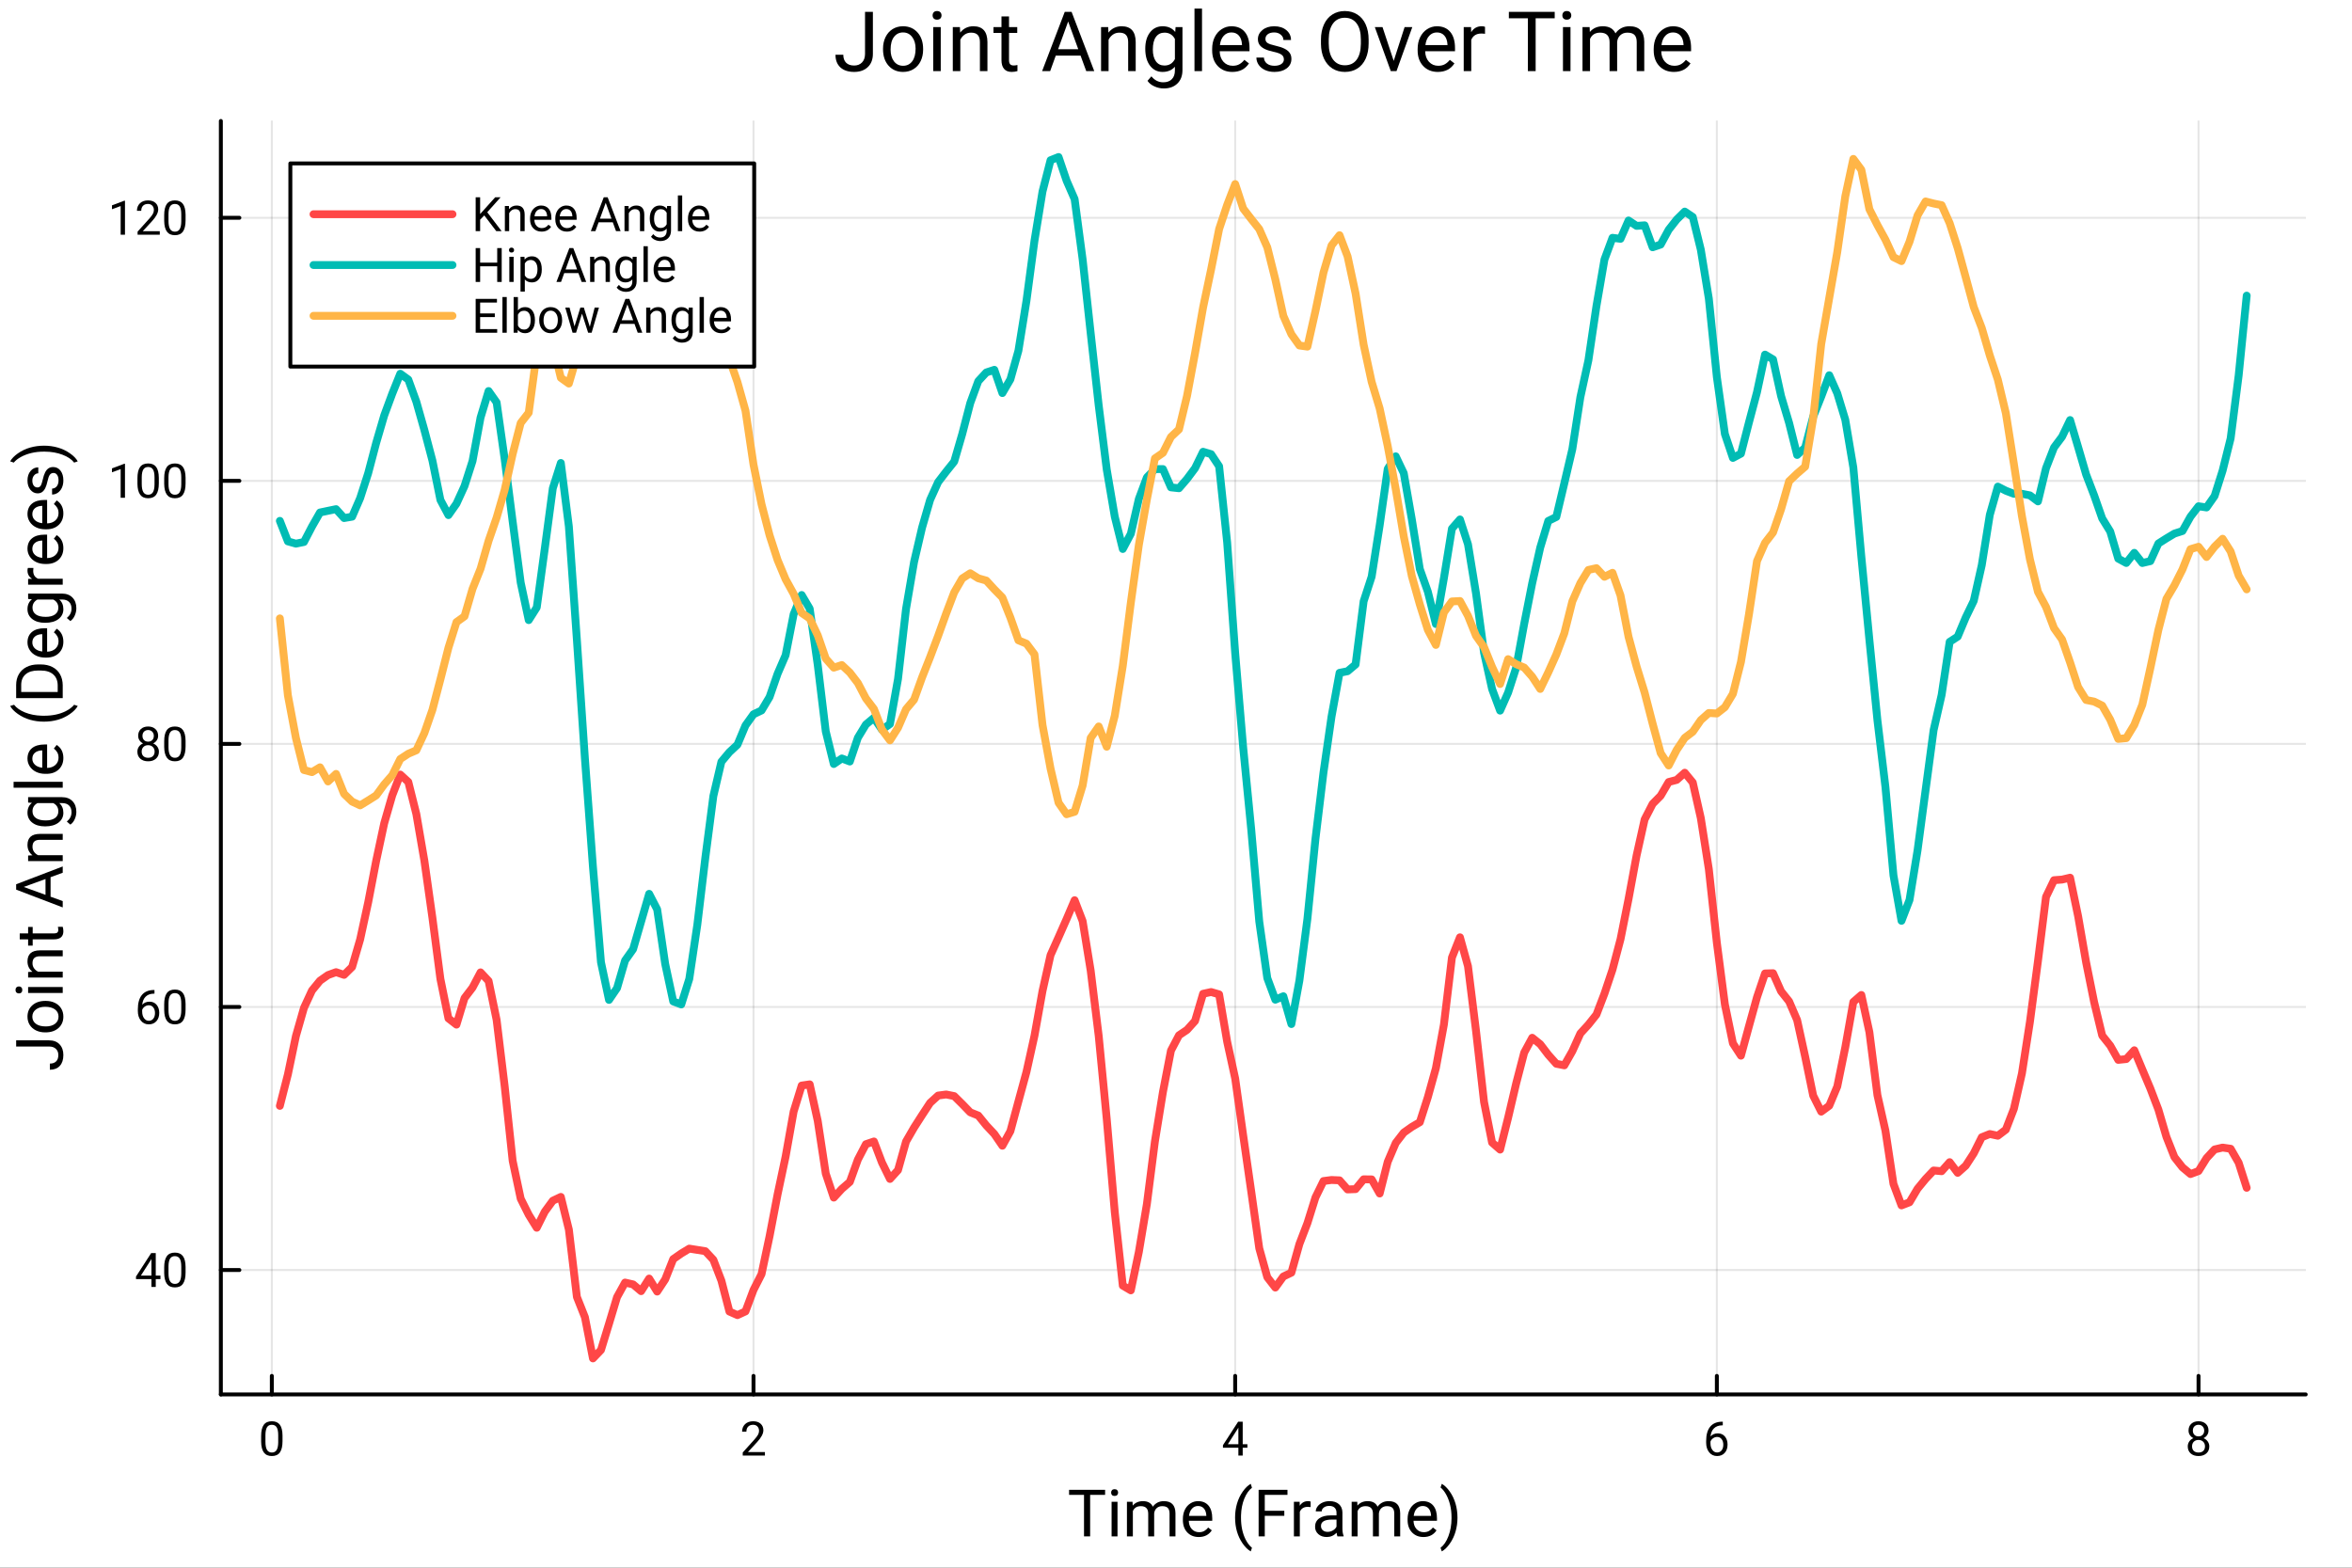 <?xml version="1.0" encoding="utf-8"?>
<svg xmlns="http://www.w3.org/2000/svg" xmlns:xlink="http://www.w3.org/1999/xlink" width="600" height="400" viewBox="0 0 2400 1600">
<rect x="0" y="0" width="2400" height="1600" fill="#333333" stroke="none"/>
<defs>
  <clipPath id="clip070">
    <rect x="0" y="0" width="2400" height="1600"/>
  </clipPath>
</defs>
<path clip-path="url(#clip070)" d="M0 1600 L2400 1600 L2400 0 L0 0  Z" fill="#ffffff" fill-rule="evenodd" fill-opacity="1"/>
<defs>
  <clipPath id="clip071">
    <rect x="480" y="0" width="1681" height="1600"/>
  </clipPath>
</defs>
<path clip-path="url(#clip070)" d="M225.362 1423.18 L2352.76 1423.18 L2352.76 123.472 L225.362 123.472  Z" fill="#ffffff" fill-rule="evenodd" fill-opacity="1"/>
<defs>
  <clipPath id="clip072">
    <rect x="225" y="123" width="2128" height="1301"/>
  </clipPath>
</defs>
<polyline clip-path="url(#clip072)" style="stroke:#000000; stroke-linecap:round; stroke-linejoin:round; stroke-width:2; stroke-opacity:0.1; fill:none" points="277.379,1423.18 277.379,123.472 "/>
<polyline clip-path="url(#clip072)" style="stroke:#000000; stroke-linecap:round; stroke-linejoin:round; stroke-width:2; stroke-opacity:0.1; fill:none" points="768.883,1423.18 768.883,123.472 "/>
<polyline clip-path="url(#clip072)" style="stroke:#000000; stroke-linecap:round; stroke-linejoin:round; stroke-width:2; stroke-opacity:0.1; fill:none" points="1260.39,1423.18 1260.39,123.472 "/>
<polyline clip-path="url(#clip072)" style="stroke:#000000; stroke-linecap:round; stroke-linejoin:round; stroke-width:2; stroke-opacity:0.1; fill:none" points="1751.89,1423.18 1751.89,123.472 "/>
<polyline clip-path="url(#clip072)" style="stroke:#000000; stroke-linecap:round; stroke-linejoin:round; stroke-width:2; stroke-opacity:0.1; fill:none" points="2243.4,1423.18 2243.4,123.472 "/>
<polyline clip-path="url(#clip072)" style="stroke:#000000; stroke-linecap:round; stroke-linejoin:round; stroke-width:2; stroke-opacity:0.1; fill:none" points="225.362,1296.19 2352.76,1296.19 "/>
<polyline clip-path="url(#clip072)" style="stroke:#000000; stroke-linecap:round; stroke-linejoin:round; stroke-width:2; stroke-opacity:0.1; fill:none" points="225.362,1027.71 2352.76,1027.71 "/>
<polyline clip-path="url(#clip072)" style="stroke:#000000; stroke-linecap:round; stroke-linejoin:round; stroke-width:2; stroke-opacity:0.1; fill:none" points="225.362,759.237 2352.76,759.237 "/>
<polyline clip-path="url(#clip072)" style="stroke:#000000; stroke-linecap:round; stroke-linejoin:round; stroke-width:2; stroke-opacity:0.1; fill:none" points="225.362,490.762 2352.76,490.762 "/>
<polyline clip-path="url(#clip072)" style="stroke:#000000; stroke-linecap:round; stroke-linejoin:round; stroke-width:2; stroke-opacity:0.1; fill:none" points="225.362,222.287 2352.76,222.287 "/>
<polyline clip-path="url(#clip070)" style="stroke:#000000; stroke-linecap:round; stroke-linejoin:round; stroke-width:4; stroke-opacity:1; fill:none" points="225.362,1423.18 2352.76,1423.18 "/>
<polyline clip-path="url(#clip070)" style="stroke:#000000; stroke-linecap:round; stroke-linejoin:round; stroke-width:4; stroke-opacity:1; fill:none" points="277.379,1423.18 277.379,1404.28 "/>
<polyline clip-path="url(#clip070)" style="stroke:#000000; stroke-linecap:round; stroke-linejoin:round; stroke-width:4; stroke-opacity:1; fill:none" points="768.883,1423.18 768.883,1404.28 "/>
<polyline clip-path="url(#clip070)" style="stroke:#000000; stroke-linecap:round; stroke-linejoin:round; stroke-width:4; stroke-opacity:1; fill:none" points="1260.39,1423.18 1260.39,1404.28 "/>
<polyline clip-path="url(#clip070)" style="stroke:#000000; stroke-linecap:round; stroke-linejoin:round; stroke-width:4; stroke-opacity:1; fill:none" points="1751.89,1423.18 1751.89,1404.28 "/>
<polyline clip-path="url(#clip070)" style="stroke:#000000; stroke-linecap:round; stroke-linejoin:round; stroke-width:4; stroke-opacity:1; fill:none" points="2243.4,1423.18 2243.4,1404.28 "/>
<path clip-path="url(#clip070)" d="M288.286 1470.84 Q288.286 1478.55 285.651 1482.3 Q283.017 1486.05 277.415 1486.05 Q271.884 1486.05 269.226 1482.4 Q266.567 1478.72 266.472 1471.43 L266.472 1465.57 Q266.472 1457.95 269.107 1454.25 Q271.742 1450.55 277.367 1450.55 Q282.945 1450.55 285.58 1454.13 Q288.215 1457.69 288.286 1465.14 L288.286 1470.84 M283.895 1464.83 Q283.895 1459.26 282.328 1456.72 Q280.762 1454.15 277.367 1454.15 Q273.997 1454.15 272.454 1456.69 Q270.911 1459.23 270.864 1464.5 L270.864 1471.53 Q270.864 1477.13 272.478 1479.81 Q274.115 1482.47 277.415 1482.47 Q280.667 1482.47 282.233 1479.95 Q283.824 1477.44 283.895 1472.03 L283.895 1464.83 Z" fill="#000000" fill-rule="nonzero" fill-opacity="1" /><path clip-path="url(#clip070)" d="M780.538 1485.58 L757.894 1485.58 L757.894 1482.42 L769.857 1469.13 Q772.515 1466.12 773.512 1464.24 Q774.533 1462.34 774.533 1460.32 Q774.533 1457.62 772.895 1455.89 Q771.257 1454.15 768.527 1454.15 Q765.252 1454.15 763.424 1456.03 Q761.62 1457.88 761.62 1461.2 L757.229 1461.2 Q757.229 1456.43 760.291 1453.49 Q763.377 1450.55 768.527 1450.55 Q773.346 1450.55 776.147 1453.08 Q778.948 1455.6 778.948 1459.8 Q778.948 1464.91 772.444 1471.96 L763.187 1482 L780.538 1482 L780.538 1485.58 Z" fill="#000000" fill-rule="nonzero" fill-opacity="1" /><path clip-path="url(#clip070)" d="M1268.07 1473.97 L1272.86 1473.97 L1272.86 1477.56 L1268.07 1477.56 L1268.07 1485.58 L1263.65 1485.58 L1263.65 1477.56 L1247.91 1477.56 L1247.91 1474.97 L1263.39 1451.02 L1268.07 1451.02 L1268.07 1473.97 M1252.9 1473.97 L1263.65 1473.97 L1263.65 1457.03 L1263.13 1457.97 L1252.9 1473.97 Z" fill="#000000" fill-rule="nonzero" fill-opacity="1" /><path clip-path="url(#clip070)" d="M1757.94 1451 L1757.94 1454.72 L1757.14 1454.72 Q1752.01 1454.82 1748.97 1457.76 Q1745.93 1460.7 1745.46 1466.04 Q1748.19 1462.91 1752.91 1462.91 Q1757.42 1462.91 1760.1 1466.09 Q1762.81 1469.27 1762.81 1474.31 Q1762.81 1479.65 1759.89 1482.85 Q1757 1486.05 1752.11 1486.05 Q1747.14 1486.05 1744.06 1482.26 Q1740.97 1478.44 1740.97 1472.43 L1740.97 1470.74 Q1740.97 1461.2 1745.03 1456.17 Q1749.11 1451.11 1757.16 1451 L1757.94 1451 M1752.18 1466.57 Q1749.92 1466.57 1748.02 1467.92 Q1746.12 1469.27 1745.39 1471.31 L1745.39 1472.93 Q1745.39 1477.2 1747.31 1479.81 Q1749.23 1482.42 1752.11 1482.42 Q1755.07 1482.42 1756.76 1480.24 Q1758.47 1478.06 1758.47 1474.52 Q1758.47 1470.96 1756.73 1468.77 Q1755.03 1466.57 1752.18 1466.57 Z" fill="#000000" fill-rule="nonzero" fill-opacity="1" /><path clip-path="url(#clip070)" d="M2253.58 1460.04 Q2253.58 1462.63 2252.2 1464.64 Q2250.85 1466.66 2248.52 1467.8 Q2251.23 1468.96 2252.8 1471.2 Q2254.39 1473.43 2254.39 1476.25 Q2254.39 1480.74 2251.35 1483.4 Q2248.33 1486.05 2243.4 1486.05 Q2238.41 1486.05 2235.4 1483.4 Q2232.41 1480.71 2232.41 1476.25 Q2232.41 1473.45 2233.93 1471.2 Q2235.47 1468.94 2238.17 1467.78 Q2235.87 1466.64 2234.54 1464.62 Q2233.21 1462.6 2233.21 1460.04 Q2233.21 1455.67 2236.01 1453.11 Q2238.82 1450.55 2243.4 1450.55 Q2247.95 1450.55 2250.75 1453.11 Q2253.58 1455.67 2253.58 1460.04 M2249.99 1476.16 Q2249.99 1473.26 2248.14 1471.43 Q2246.32 1469.61 2243.35 1469.61 Q2240.38 1469.61 2238.58 1471.41 Q2236.8 1473.21 2236.8 1476.16 Q2236.8 1479.1 2238.53 1480.79 Q2240.29 1482.47 2243.4 1482.47 Q2246.48 1482.47 2248.24 1480.79 Q2249.99 1479.08 2249.99 1476.16 M2243.4 1454.15 Q2240.81 1454.15 2239.19 1455.77 Q2237.6 1457.36 2237.6 1460.11 Q2237.6 1462.75 2239.17 1464.38 Q2240.76 1466 2243.4 1466 Q2246.03 1466 2247.6 1464.38 Q2249.19 1462.75 2249.19 1460.11 Q2249.19 1457.48 2247.55 1455.81 Q2245.91 1454.15 2243.4 1454.15 Z" fill="#000000" fill-rule="nonzero" fill-opacity="1" /><path clip-path="url(#clip070)" d="M1127.65 1525.68 L1112.38 1525.68 L1112.38 1568.04 L1106.14 1568.04 L1106.14 1525.68 L1090.9 1525.68 L1090.9 1520.52 L1127.65 1520.52 L1127.65 1525.68 Z" fill="#000000" fill-rule="nonzero" fill-opacity="1" /><path clip-path="url(#clip070)" d="M1140.31 1568.04 L1134.28 1568.04 L1134.28 1532.73 L1140.31 1532.73 L1140.31 1568.04 M1133.79 1523.36 Q1133.79 1521.89 1134.67 1520.88 Q1135.58 1519.87 1137.34 1519.87 Q1139.11 1519.87 1140.02 1520.88 Q1140.93 1521.89 1140.93 1523.36 Q1140.93 1524.83 1140.02 1525.81 Q1139.11 1526.79 1137.34 1526.79 Q1135.58 1526.79 1134.67 1525.81 Q1133.79 1524.83 1133.79 1523.36 Z" fill="#000000" fill-rule="nonzero" fill-opacity="1" /><path clip-path="url(#clip070)" d="M1155.65 1532.73 L1155.82 1536.65 Q1159.7 1532.08 1166.29 1532.08 Q1173.7 1532.08 1176.38 1537.76 Q1178.14 1535.21 1180.95 1533.64 Q1183.79 1532.08 1187.64 1532.08 Q1199.26 1532.08 1199.45 1544.38 L1199.45 1568.04 L1193.42 1568.04 L1193.42 1544.74 Q1193.42 1540.95 1191.69 1539.09 Q1189.96 1537.2 1185.88 1537.2 Q1182.51 1537.2 1180.29 1539.23 Q1178.08 1541.22 1177.72 1544.61 L1177.72 1568.04 L1171.65 1568.04 L1171.65 1544.9 Q1171.65 1537.2 1164.11 1537.2 Q1158.17 1537.2 1155.98 1542.26 L1155.98 1568.04 L1149.94 1568.04 L1149.94 1532.73 L1155.65 1532.73 Z" fill="#000000" fill-rule="nonzero" fill-opacity="1" /><path clip-path="url(#clip070)" d="M1223.21 1568.7 Q1216.03 1568.7 1211.53 1564 Q1207.02 1559.26 1207.02 1551.37 L1207.02 1550.26 Q1207.02 1545 1209.02 1540.89 Q1211.04 1536.74 1214.63 1534.43 Q1218.25 1532.08 1222.46 1532.08 Q1229.35 1532.08 1233.17 1536.61 Q1236.99 1541.15 1236.99 1549.6 L1236.99 1552.12 L1213.06 1552.12 Q1213.19 1557.34 1216.1 1560.57 Q1219.04 1563.77 1223.54 1563.77 Q1226.74 1563.77 1228.96 1562.46 Q1231.18 1561.16 1232.84 1559 L1236.53 1561.88 Q1232.09 1568.7 1223.21 1568.7 M1222.46 1537.04 Q1218.81 1537.04 1216.33 1539.71 Q1213.85 1542.36 1213.26 1547.16 L1230.95 1547.16 L1230.95 1546.7 Q1230.69 1542.1 1228.47 1539.58 Q1226.25 1537.04 1222.46 1537.04 Z" fill="#000000" fill-rule="nonzero" fill-opacity="1" /><path clip-path="url(#clip070)" d="M1260.29 1548.76 Q1260.29 1541.38 1262.25 1534.59 Q1264.24 1527.8 1268.15 1522.25 Q1272.07 1516.71 1276.28 1514.42 L1277.52 1518.4 Q1272.76 1522.06 1269.69 1529.56 Q1266.65 1537.07 1266.36 1546.37 L1266.33 1549.15 Q1266.33 1561.74 1270.93 1571.01 Q1273.7 1576.56 1277.52 1579.7 L1276.28 1583.38 Q1271.94 1580.97 1267.99 1575.29 Q1260.29 1564.19 1260.29 1548.76 Z" fill="#000000" fill-rule="nonzero" fill-opacity="1" /><path clip-path="url(#clip070)" d="M1310.52 1547.06 L1290.58 1547.06 L1290.58 1568.04 L1284.31 1568.04 L1284.31 1520.52 L1313.75 1520.52 L1313.75 1525.68 L1290.58 1525.68 L1290.58 1541.93 L1310.52 1541.93 L1310.52 1547.06 Z" fill="#000000" fill-rule="nonzero" fill-opacity="1" /><path clip-path="url(#clip070)" d="M1337.38 1538.15 Q1336.01 1537.92 1334.41 1537.92 Q1328.47 1537.92 1326.35 1542.98 L1326.35 1568.04 L1320.31 1568.04 L1320.31 1532.73 L1326.18 1532.73 L1326.28 1536.81 Q1329.25 1532.08 1334.7 1532.08 Q1336.46 1532.08 1337.38 1532.53 L1337.38 1538.15 Z" fill="#000000" fill-rule="nonzero" fill-opacity="1" /><path clip-path="url(#clip070)" d="M1364.73 1568.04 Q1364.21 1567 1363.88 1564.32 Q1359.67 1568.7 1353.83 1568.7 Q1348.61 1568.7 1345.24 1565.76 Q1341.92 1562.79 1341.92 1558.25 Q1341.92 1552.74 1346.09 1549.7 Q1350.3 1546.63 1357.91 1546.63 L1363.78 1546.63 L1363.78 1543.86 Q1363.78 1540.69 1361.89 1538.83 Q1360 1536.94 1356.31 1536.94 Q1353.08 1536.94 1350.89 1538.57 Q1348.7 1540.2 1348.7 1542.52 L1342.63 1542.52 Q1342.63 1539.88 1344.49 1537.43 Q1346.39 1534.95 1349.58 1533.51 Q1352.82 1532.08 1356.67 1532.08 Q1362.77 1532.08 1366.23 1535.15 Q1369.69 1538.18 1369.82 1543.53 L1369.82 1559.79 Q1369.82 1564.65 1371.06 1567.52 L1371.06 1568.04 L1364.73 1568.04 M1354.71 1563.44 Q1357.55 1563.44 1360.09 1561.97 Q1362.64 1560.5 1363.78 1558.15 L1363.78 1550.91 L1359.05 1550.91 Q1347.95 1550.91 1347.95 1557.4 Q1347.95 1560.24 1349.85 1561.84 Q1351.74 1563.44 1354.71 1563.44 Z" fill="#000000" fill-rule="nonzero" fill-opacity="1" /><path clip-path="url(#clip070)" d="M1384.96 1532.73 L1385.13 1536.65 Q1389.01 1532.08 1395.6 1532.08 Q1403.01 1532.08 1405.69 1537.76 Q1407.45 1535.21 1410.26 1533.64 Q1413.1 1532.08 1416.95 1532.08 Q1428.57 1532.08 1428.76 1544.38 L1428.76 1568.04 L1422.73 1568.04 L1422.73 1544.74 Q1422.73 1540.95 1421 1539.09 Q1419.27 1537.2 1415.19 1537.2 Q1411.82 1537.2 1409.6 1539.23 Q1407.39 1541.22 1407.03 1544.61 L1407.03 1568.04 L1400.96 1568.04 L1400.96 1544.9 Q1400.96 1537.2 1393.42 1537.2 Q1387.48 1537.2 1385.29 1542.26 L1385.29 1568.04 L1379.25 1568.04 L1379.25 1532.73 L1384.96 1532.73 Z" fill="#000000" fill-rule="nonzero" fill-opacity="1" /><path clip-path="url(#clip070)" d="M1452.52 1568.7 Q1445.34 1568.7 1440.84 1564 Q1436.33 1559.26 1436.33 1551.37 L1436.33 1550.26 Q1436.33 1545 1438.33 1540.89 Q1440.35 1536.74 1443.94 1534.43 Q1447.56 1532.08 1451.77 1532.08 Q1458.66 1532.08 1462.48 1536.61 Q1466.3 1541.15 1466.3 1549.6 L1466.3 1552.12 L1442.37 1552.12 Q1442.5 1557.34 1445.41 1560.57 Q1448.35 1563.77 1452.85 1563.77 Q1456.05 1563.77 1458.27 1562.46 Q1460.49 1561.16 1462.15 1559 L1465.84 1561.88 Q1461.4 1568.7 1452.52 1568.7 M1451.77 1537.04 Q1448.12 1537.04 1445.64 1539.71 Q1443.16 1542.36 1442.57 1547.16 L1460.26 1547.16 L1460.26 1546.7 Q1460 1542.1 1457.78 1539.58 Q1455.56 1537.04 1451.77 1537.04 Z" fill="#000000" fill-rule="nonzero" fill-opacity="1" /><path clip-path="url(#clip070)" d="M1487.22 1549.08 Q1487.22 1556.36 1485.29 1563.05 Q1483.4 1569.71 1479.45 1575.35 Q1475.53 1581 1471.22 1583.38 L1469.95 1579.7 Q1474.98 1575.84 1478.01 1567.75 Q1481.08 1559.62 1481.15 1549.73 L1481.15 1548.69 Q1481.15 1541.84 1479.71 1535.96 Q1478.27 1530.05 1475.7 1525.39 Q1473.15 1520.72 1469.95 1518.11 L1471.22 1514.42 Q1475.53 1516.8 1479.42 1522.38 Q1483.33 1527.97 1485.26 1534.69 Q1487.22 1541.41 1487.22 1549.08 Z" fill="#000000" fill-rule="nonzero" fill-opacity="1" /><polyline clip-path="url(#clip070)" style="stroke:#000000; stroke-linecap:round; stroke-linejoin:round; stroke-width:4; stroke-opacity:1; fill:none" points="225.362,1423.18 225.362,123.472 "/>
<polyline clip-path="url(#clip070)" style="stroke:#000000; stroke-linecap:round; stroke-linejoin:round; stroke-width:4; stroke-opacity:1; fill:none" points="225.362,1296.19 244.259,1296.19 "/>
<polyline clip-path="url(#clip070)" style="stroke:#000000; stroke-linecap:round; stroke-linejoin:round; stroke-width:4; stroke-opacity:1; fill:none" points="225.362,1027.71 244.259,1027.71 "/>
<polyline clip-path="url(#clip070)" style="stroke:#000000; stroke-linecap:round; stroke-linejoin:round; stroke-width:4; stroke-opacity:1; fill:none" points="225.362,759.237 244.259,759.237 "/>
<polyline clip-path="url(#clip070)" style="stroke:#000000; stroke-linecap:round; stroke-linejoin:round; stroke-width:4; stroke-opacity:1; fill:none" points="225.362,490.762 244.259,490.762 "/>
<polyline clip-path="url(#clip070)" style="stroke:#000000; stroke-linecap:round; stroke-linejoin:round; stroke-width:4; stroke-opacity:1; fill:none" points="225.362,222.287 244.259,222.287 "/>
<path clip-path="url(#clip070)" d="M158.932 1301.86 L163.727 1301.86 L163.727 1305.45 L158.932 1305.45 L158.932 1313.47 L154.517 1313.47 L154.517 1305.45 L138.78 1305.45 L138.78 1302.86 L154.256 1278.91 L158.932 1278.91 L158.932 1301.86 M143.764 1301.86 L154.517 1301.86 L154.517 1284.91 L153.995 1285.86 L143.764 1301.86 Z" fill="#000000" fill-rule="nonzero" fill-opacity="1" /><path clip-path="url(#clip070)" d="M189.362 1298.73 Q189.362 1306.44 186.727 1310.19 Q184.092 1313.94 178.49 1313.94 Q172.96 1313.94 170.301 1310.29 Q167.643 1306.61 167.548 1299.32 L167.548 1293.46 Q167.548 1285.84 170.183 1282.14 Q172.818 1278.43 178.443 1278.43 Q184.021 1278.43 186.656 1282.02 Q189.29 1285.58 189.362 1293.03 L189.362 1298.73 M184.97 1292.72 Q184.97 1287.14 183.404 1284.6 Q181.837 1282.04 178.443 1282.04 Q175.072 1282.04 173.53 1284.58 Q171.987 1287.12 171.939 1292.39 L171.939 1299.42 Q171.939 1305.02 173.553 1307.7 Q175.191 1310.36 178.49 1310.36 Q181.742 1310.36 183.309 1307.84 Q184.899 1305.33 184.97 1299.91 L184.97 1292.72 Z" fill="#000000" fill-rule="nonzero" fill-opacity="1" /><path clip-path="url(#clip070)" d="M157.626 1010.41 L157.626 1014.14 L156.819 1014.14 Q151.692 1014.23 148.654 1017.17 Q145.616 1020.12 145.141 1025.46 Q147.871 1022.32 152.594 1022.32 Q157.104 1022.32 159.786 1025.51 Q162.492 1028.69 162.492 1033.72 Q162.492 1039.06 159.573 1042.26 Q156.677 1045.47 151.787 1045.47 Q146.826 1045.47 143.741 1041.67 Q140.655 1037.85 140.655 1031.84 L140.655 1030.16 Q140.655 1020.62 144.714 1015.58 Q148.796 1010.53 156.843 1010.41 L157.626 1010.41 M151.858 1025.98 Q149.603 1025.98 147.705 1027.33 Q145.806 1028.69 145.07 1030.73 L145.07 1032.34 Q145.07 1036.61 146.992 1039.22 Q148.915 1041.84 151.787 1041.84 Q154.754 1041.84 156.439 1039.65 Q158.149 1037.47 158.149 1033.93 Q158.149 1030.37 156.416 1028.19 Q154.707 1025.98 151.858 1025.98 Z" fill="#000000" fill-rule="nonzero" fill-opacity="1" /><path clip-path="url(#clip070)" d="M189.362 1030.25 Q189.362 1037.97 186.727 1041.72 Q184.092 1045.47 178.49 1045.47 Q172.96 1045.47 170.301 1041.81 Q167.643 1038.13 167.548 1030.85 L167.548 1024.98 Q167.548 1017.36 170.183 1013.66 Q172.818 1009.96 178.443 1009.96 Q184.021 1009.96 186.656 1013.54 Q189.29 1017.1 189.362 1024.56 L189.362 1030.25 M184.97 1024.25 Q184.97 1018.67 183.404 1016.13 Q181.837 1013.57 178.443 1013.57 Q175.072 1013.57 173.53 1016.11 Q171.987 1018.65 171.939 1023.91 L171.939 1030.94 Q171.939 1036.54 173.553 1039.22 Q175.191 1041.88 178.49 1041.88 Q181.742 1041.88 183.309 1039.37 Q184.899 1036.85 184.97 1031.44 L184.97 1024.25 Z" fill="#000000" fill-rule="nonzero" fill-opacity="1" /><path clip-path="url(#clip070)" d="M161.353 750.977 Q161.353 753.564 159.976 755.582 Q158.623 757.6 156.297 758.739 Q159.003 759.902 160.57 762.133 Q162.16 764.364 162.16 767.189 Q162.16 771.675 159.122 774.334 Q156.107 776.992 151.17 776.992 Q146.185 776.992 143.171 774.334 Q140.18 771.651 140.18 767.189 Q140.18 764.388 141.699 762.133 Q143.242 759.878 145.948 758.715 Q143.646 757.576 142.316 755.558 Q140.987 753.541 140.987 750.977 Q140.987 746.61 143.788 744.046 Q146.589 741.483 151.17 741.483 Q155.727 741.483 158.528 744.046 Q161.353 746.61 161.353 750.977 M157.769 767.094 Q157.769 764.198 155.917 762.371 Q154.09 760.543 151.123 760.543 Q148.156 760.543 146.352 762.347 Q144.571 764.151 144.571 767.094 Q144.571 770.037 146.304 771.723 Q148.061 773.408 151.17 773.408 Q154.256 773.408 156.012 771.723 Q157.769 770.014 157.769 767.094 M151.17 745.091 Q148.583 745.091 146.969 746.705 Q145.378 748.295 145.378 751.048 Q145.378 753.683 146.945 755.321 Q148.535 756.935 151.17 756.935 Q153.805 756.935 155.371 755.321 Q156.962 753.683 156.962 751.048 Q156.962 748.414 155.324 746.752 Q153.686 745.091 151.17 745.091 Z" fill="#000000" fill-rule="nonzero" fill-opacity="1" /><path clip-path="url(#clip070)" d="M189.362 761.777 Q189.362 769.491 186.727 773.242 Q184.092 776.992 178.49 776.992 Q172.96 776.992 170.301 773.337 Q167.643 769.658 167.548 762.371 L167.548 756.508 Q167.548 748.888 170.183 745.185 Q172.818 741.483 178.443 741.483 Q184.021 741.483 186.656 745.067 Q189.29 748.627 189.362 756.08 L189.362 761.777 M184.97 755.772 Q184.97 750.194 183.404 747.654 Q181.837 745.091 178.443 745.091 Q175.072 745.091 173.53 747.63 Q171.987 750.17 171.939 755.44 L171.939 762.465 Q171.939 768.067 173.553 770.749 Q175.191 773.408 178.49 773.408 Q181.742 773.408 183.309 770.892 Q184.899 768.376 184.97 762.964 L184.97 755.772 Z" fill="#000000" fill-rule="nonzero" fill-opacity="1" /><path clip-path="url(#clip070)" d="M127.529 508.042 L123.114 508.042 L123.114 478.775 L114.26 482.027 L114.26 478.039 L126.84 473.316 L127.529 473.316 L127.529 508.042 Z" fill="#000000" fill-rule="nonzero" fill-opacity="1" /><path clip-path="url(#clip070)" d="M162.065 493.302 Q162.065 501.016 159.43 504.766 Q156.796 508.517 151.194 508.517 Q145.663 508.517 143.005 504.861 Q140.346 501.182 140.251 493.895 L140.251 488.032 Q140.251 480.413 142.886 476.71 Q145.521 473.007 151.146 473.007 Q156.724 473.007 159.359 476.591 Q161.994 480.152 162.065 487.605 L162.065 493.302 M157.674 487.297 Q157.674 481.718 156.107 479.179 Q154.541 476.615 151.146 476.615 Q147.776 476.615 146.233 479.155 Q144.69 481.695 144.643 486.964 L144.643 493.99 Q144.643 499.592 146.257 502.274 Q147.894 504.933 151.194 504.933 Q154.446 504.933 156.012 502.417 Q157.603 499.9 157.674 494.489 L157.674 487.297 Z" fill="#000000" fill-rule="nonzero" fill-opacity="1" /><path clip-path="url(#clip070)" d="M189.362 493.302 Q189.362 501.016 186.727 504.766 Q184.092 508.517 178.49 508.517 Q172.96 508.517 170.301 504.861 Q167.643 501.182 167.548 493.895 L167.548 488.032 Q167.548 480.413 170.183 476.71 Q172.818 473.007 178.443 473.007 Q184.021 473.007 186.656 476.591 Q189.29 480.152 189.362 487.605 L189.362 493.302 M184.97 487.297 Q184.97 481.718 183.404 479.179 Q181.837 476.615 178.443 476.615 Q175.072 476.615 173.53 479.155 Q171.987 481.695 171.939 486.964 L171.939 493.99 Q171.939 499.592 173.553 502.274 Q175.191 504.933 178.49 504.933 Q181.742 504.933 183.309 502.417 Q184.899 499.9 184.97 494.489 L184.97 487.297 Z" fill="#000000" fill-rule="nonzero" fill-opacity="1" /><path clip-path="url(#clip070)" d="M127.529 239.567 L123.114 239.567 L123.114 210.3 L114.26 213.552 L114.26 209.564 L126.84 204.841 L127.529 204.841 L127.529 239.567 Z" fill="#000000" fill-rule="nonzero" fill-opacity="1" /><path clip-path="url(#clip070)" d="M163.038 239.567 L140.394 239.567 L140.394 236.41 L152.357 223.117 Q155.015 220.103 156.012 218.228 Q157.033 216.329 157.033 214.311 Q157.033 211.605 155.395 209.873 Q153.757 208.14 151.028 208.14 Q147.752 208.14 145.924 210.015 Q144.12 211.866 144.12 215.19 L139.729 215.19 Q139.729 210.419 142.791 207.475 Q145.877 204.532 151.028 204.532 Q155.846 204.532 158.647 207.072 Q161.448 209.588 161.448 213.789 Q161.448 218.892 154.944 225.942 L145.687 235.983 L163.038 235.983 L163.038 239.567 Z" fill="#000000" fill-rule="nonzero" fill-opacity="1" /><path clip-path="url(#clip070)" d="M189.362 224.826 Q189.362 232.541 186.727 236.291 Q184.092 240.041 178.49 240.041 Q172.96 240.041 170.301 236.386 Q167.643 232.707 167.548 225.42 L167.548 219.557 Q167.548 211.938 170.183 208.235 Q172.818 204.532 178.443 204.532 Q184.021 204.532 186.656 208.116 Q189.29 211.677 189.362 219.13 L189.362 224.826 M184.97 218.821 Q184.97 213.243 183.404 210.703 Q181.837 208.14 178.443 208.14 Q175.072 208.14 173.53 210.68 Q171.987 213.219 171.939 218.489 L171.939 225.515 Q171.939 231.117 173.553 233.799 Q175.191 236.457 178.49 236.457 Q181.742 236.457 183.309 233.941 Q184.899 231.425 184.97 226.013 L184.97 218.821 Z" fill="#000000" fill-rule="nonzero" fill-opacity="1" /><path clip-path="url(#clip070)" d="M16.484 1068.09 L16.484 1061.79 L50.133 1061.79 Q56.955 1061.79 60.806 1065.9 Q64.657 1069.98 64.657 1076.8 Q64.657 1083.89 61.034 1087.84 Q57.411 1091.79 50.884 1091.79 L50.884 1085.52 Q54.964 1085.52 57.248 1083.3 Q59.533 1081.05 59.533 1076.8 Q59.533 1072.92 57.085 1070.54 Q54.637 1068.12 50.231 1068.09 L16.484 1068.09 Z" fill="#000000" fill-rule="nonzero" fill-opacity="1" /><path clip-path="url(#clip070)" d="M46.021 1053.66 Q40.832 1053.66 36.687 1051.64 Q32.542 1049.58 30.29 1045.96 Q28.038 1042.31 28.038 1037.64 Q28.038 1030.43 33.031 1025.99 Q38.025 1021.52 46.315 1021.52 L46.739 1021.52 Q51.896 1021.52 56.008 1023.51 Q60.088 1025.47 62.372 1029.15 Q64.657 1032.81 64.657 1037.57 Q64.657 1044.75 59.663 1049.23 Q54.67 1053.66 46.445 1053.66 L46.021 1053.66 M46.739 1047.59 Q52.614 1047.59 56.171 1044.89 Q59.729 1042.14 59.729 1037.57 Q59.729 1032.97 56.139 1030.26 Q52.516 1027.55 46.021 1027.55 Q40.212 1027.55 36.621 1030.33 Q32.999 1033.07 32.999 1037.64 Q32.999 1042.11 36.556 1044.85 Q40.114 1047.59 46.739 1047.59 Z" fill="#000000" fill-rule="nonzero" fill-opacity="1" /><path clip-path="url(#clip070)" d="M64.004 1007.38 L64.004 1013.42 L28.691 1013.42 L28.691 1007.38 L64.004 1007.38 M19.324 1013.91 Q17.855 1013.91 16.843 1013.03 Q15.831 1012.12 15.831 1010.35 Q15.831 1008.59 16.843 1007.68 Q17.855 1006.76 19.324 1006.76 Q20.792 1006.76 21.771 1007.68 Q22.75 1008.59 22.75 1010.35 Q22.75 1012.12 21.771 1013.03 Q20.792 1013.91 19.324 1013.91 Z" fill="#000000" fill-rule="nonzero" fill-opacity="1" /><path clip-path="url(#clip070)" d="M28.691 992.013 L33.129 991.817 Q28.038 987.77 28.038 981.242 Q28.038 970.048 40.668 969.95 L64.004 969.95 L64.004 975.988 L40.636 975.988 Q36.817 976.02 34.989 977.75 Q33.162 979.447 33.162 983.07 Q33.162 986.007 34.728 988.227 Q36.295 990.446 38.841 991.686 L64.004 991.686 L64.004 997.724 L28.691 997.724 L28.691 992.013 Z" fill="#000000" fill-rule="nonzero" fill-opacity="1" /><path clip-path="url(#clip070)" d="M20.14 952.652 L28.691 952.652 L28.691 946.059 L33.358 946.059 L33.358 952.652 L55.257 952.652 Q57.379 952.652 58.456 951.771 Q59.5 950.89 59.5 948.768 Q59.5 947.724 59.109 945.896 L64.004 945.896 Q64.657 948.279 64.657 950.531 Q64.657 954.578 62.209 956.634 Q59.761 958.69 55.257 958.69 L33.358 958.69 L33.358 965.119 L28.691 965.119 L28.691 958.69 L20.14 958.69 L20.14 952.652 Z" fill="#000000" fill-rule="nonzero" fill-opacity="1" /><path clip-path="url(#clip070)" d="M51.602 895.275 L51.602 915.184 L64.004 919.656 L64.004 926.118 L16.484 907.971 L16.484 902.488 L64.004 884.309 L64.004 890.739 L51.602 895.275 M46.445 913.291 L46.445 897.136 L24.219 905.23 L46.445 913.291 Z" fill="#000000" fill-rule="nonzero" fill-opacity="1" /><path clip-path="url(#clip070)" d="M28.691 873.147 L33.129 872.952 Q28.038 868.905 28.038 862.377 Q28.038 851.182 40.668 851.085 L64.004 851.085 L64.004 857.122 L40.636 857.122 Q36.817 857.155 34.989 858.885 Q33.162 860.582 33.162 864.205 Q33.162 867.142 34.728 869.361 Q36.295 871.581 38.841 872.821 L64.004 872.821 L64.004 878.859 L28.691 878.859 L28.691 873.147 Z" fill="#000000" fill-rule="nonzero" fill-opacity="1" /><path clip-path="url(#clip070)" d="M46.054 843.415 Q37.796 843.415 32.933 839.596 Q28.038 835.778 28.038 829.479 Q28.038 823.016 32.607 819.394 L28.691 819.1 L28.691 813.584 L63.156 813.584 Q70.009 813.584 73.959 817.664 Q77.908 821.711 77.908 828.565 Q77.908 832.383 76.276 836.039 Q74.644 839.694 71.805 841.62 L68.182 838.486 Q72.979 834.603 72.979 828.989 Q72.979 824.583 70.499 822.135 Q68.019 819.655 63.515 819.655 L60.479 819.655 Q64.657 823.277 64.657 829.544 Q64.657 835.745 59.663 839.596 Q54.67 843.415 46.054 843.415 M46.739 837.344 Q52.712 837.344 56.139 834.896 Q59.533 832.449 59.533 828.043 Q59.533 822.331 54.343 819.655 L38.221 819.655 Q33.162 822.429 33.162 827.977 Q33.162 832.383 36.589 834.864 Q40.016 837.344 46.739 837.344 Z" fill="#000000" fill-rule="nonzero" fill-opacity="1" /><path clip-path="url(#clip070)" d="M64.004 797.918 L64.004 803.956 L13.873 803.956 L13.873 797.918 L64.004 797.918 Z" fill="#000000" fill-rule="nonzero" fill-opacity="1" /><path clip-path="url(#clip070)" d="M64.657 773.603 Q64.657 780.784 59.957 785.288 Q55.225 789.792 47.327 789.792 L46.217 789.792 Q40.962 789.792 36.85 787.801 Q32.705 785.777 30.388 782.187 Q28.038 778.564 28.038 774.354 Q28.038 767.468 32.574 763.649 Q37.111 759.83 45.564 759.83 L48.077 759.83 L48.077 783.754 Q53.299 783.623 56.53 780.718 Q59.729 777.781 59.729 773.277 Q59.729 770.079 58.423 767.859 Q57.118 765.64 54.964 763.975 L57.836 760.287 Q64.657 764.726 64.657 773.603 M32.999 774.354 Q32.999 778.009 35.675 780.49 Q38.319 782.97 43.116 783.558 L43.116 765.868 L42.659 765.868 Q38.057 766.129 35.544 768.349 Q32.999 770.568 32.999 774.354 Z" fill="#000000" fill-rule="nonzero" fill-opacity="1" /><path clip-path="url(#clip070)" d="M44.715 736.527 Q37.339 736.527 30.551 734.569 Q23.762 732.578 18.214 728.662 Q12.666 724.745 10.381 720.535 L14.363 719.295 Q18.018 724.06 25.525 727.128 Q33.031 730.163 42.333 730.457 L45.107 730.489 Q57.705 730.489 66.974 725.888 Q72.522 723.113 75.656 719.295 L79.344 720.535 Q76.929 724.876 71.25 728.825 Q60.153 736.527 44.715 736.527 Z" fill="#000000" fill-rule="nonzero" fill-opacity="1" /><path clip-path="url(#clip070)" d="M64.004 712.506 L16.484 712.506 L16.484 699.092 Q16.484 692.891 19.226 688.126 Q21.967 683.361 27.026 680.783 Q32.085 678.172 38.645 678.139 L41.68 678.139 Q48.404 678.139 53.462 680.75 Q58.521 683.328 61.23 688.159 Q63.939 692.956 64.004 699.353 L64.004 712.506 M21.641 706.24 L58.88 706.24 L58.88 699.647 Q58.88 692.402 54.376 688.387 Q49.872 684.34 41.55 684.34 L38.776 684.34 Q30.681 684.34 26.21 688.159 Q21.706 691.945 21.641 698.929 L21.641 706.24 Z" fill="#000000" fill-rule="nonzero" fill-opacity="1" /><path clip-path="url(#clip070)" d="M64.657 654.967 Q64.657 662.147 59.957 666.651 Q55.225 671.155 47.327 671.155 L46.217 671.155 Q40.962 671.155 36.85 669.164 Q32.705 667.14 30.388 663.55 Q28.038 659.927 28.038 655.717 Q28.038 648.831 32.574 645.012 Q37.111 641.194 45.564 641.194 L48.077 641.194 L48.077 665.117 Q53.299 664.986 56.53 662.082 Q59.729 659.144 59.729 654.64 Q59.729 651.442 58.423 649.222 Q57.118 647.003 54.964 645.339 L57.836 641.651 Q64.657 646.089 64.657 654.967 M32.999 655.717 Q32.999 659.373 35.675 661.853 Q38.319 664.334 43.116 664.921 L43.116 647.232 L42.659 647.232 Q38.057 647.493 35.544 649.712 Q32.999 651.931 32.999 655.717 Z" fill="#000000" fill-rule="nonzero" fill-opacity="1" /><path clip-path="url(#clip070)" d="M46.054 635.645 Q37.796 635.645 32.933 631.827 Q28.038 628.008 28.038 621.709 Q28.038 615.247 32.607 611.624 L28.691 611.33 L28.691 605.815 L63.156 605.815 Q70.009 605.815 73.959 609.894 Q77.908 613.941 77.908 620.795 Q77.908 624.614 76.276 628.269 Q74.644 631.925 71.805 633.85 L68.182 630.717 Q72.979 626.833 72.979 621.22 Q72.979 616.814 70.499 614.366 Q68.019 611.885 63.515 611.885 L60.479 611.885 Q64.657 615.508 64.657 621.774 Q64.657 627.975 59.663 631.827 Q54.67 635.645 46.054 635.645 M46.739 629.575 Q52.712 629.575 56.139 627.127 Q59.533 624.679 59.533 620.273 Q59.533 614.562 54.343 611.885 L38.221 611.885 Q33.162 614.659 33.162 620.208 Q33.162 624.614 36.589 627.094 Q40.016 629.575 46.739 629.575 Z" fill="#000000" fill-rule="nonzero" fill-opacity="1" /><path clip-path="url(#clip070)" d="M34.108 579.64 Q33.88 581.01 33.88 582.61 Q33.88 588.55 38.939 590.671 L64.004 590.671 L64.004 596.709 L28.691 596.709 L28.691 590.834 L32.77 590.736 Q28.038 587.766 28.038 582.316 Q28.038 580.553 28.495 579.64 L34.108 579.64 Z" fill="#000000" fill-rule="nonzero" fill-opacity="1" /><path clip-path="url(#clip070)" d="M64.657 559.437 Q64.657 566.617 59.957 571.121 Q55.225 575.625 47.327 575.625 L46.217 575.625 Q40.962 575.625 36.85 573.634 Q32.705 571.611 30.388 568.021 Q28.038 564.398 28.038 560.188 Q28.038 553.301 32.574 549.483 Q37.111 545.664 45.564 545.664 L48.077 545.664 L48.077 569.587 Q53.299 569.457 56.53 566.552 Q59.729 563.615 59.729 559.111 Q59.729 555.912 58.423 553.693 Q57.118 551.474 54.964 549.809 L57.836 546.121 Q64.657 550.56 64.657 559.437 M32.999 560.188 Q32.999 563.843 35.675 566.324 Q38.319 568.804 43.116 569.391 L43.116 551.702 L42.659 551.702 Q38.057 551.963 35.544 554.182 Q32.999 556.402 32.999 560.188 Z" fill="#000000" fill-rule="nonzero" fill-opacity="1" /><path clip-path="url(#clip070)" d="M64.657 524.025 Q64.657 531.206 59.957 535.71 Q55.225 540.214 47.327 540.214 L46.217 540.214 Q40.962 540.214 36.85 538.223 Q32.705 536.199 30.388 532.609 Q28.038 528.986 28.038 524.776 Q28.038 517.89 32.574 514.071 Q37.111 510.253 45.564 510.253 L48.077 510.253 L48.077 534.176 Q53.299 534.045 56.53 531.14 Q59.729 528.203 59.729 523.699 Q59.729 520.501 58.423 518.281 Q57.118 516.062 54.964 514.397 L57.836 510.709 Q64.657 515.148 64.657 524.025 M32.999 524.776 Q32.999 528.432 35.675 530.912 Q38.319 533.392 43.116 533.98 L43.116 516.29 L42.659 516.29 Q38.057 516.552 35.544 518.771 Q32.999 520.99 32.999 524.776 Z" fill="#000000" fill-rule="nonzero" fill-opacity="1" /><path clip-path="url(#clip070)" d="M54.637 482.707 Q52.189 482.707 50.851 484.567 Q49.48 486.395 48.501 490.996 Q47.522 495.566 46.151 498.275 Q44.781 500.951 42.888 502.256 Q40.995 503.529 38.384 503.529 Q34.043 503.529 31.04 499.874 Q28.038 496.186 28.038 490.474 Q28.038 484.469 31.138 480.748 Q34.239 476.995 39.069 476.995 L39.069 483.066 Q36.589 483.066 34.794 485.187 Q32.999 487.276 32.999 490.474 Q32.999 493.771 34.435 495.631 Q35.871 497.491 38.188 497.491 Q40.375 497.491 41.484 495.762 Q42.594 494.032 43.606 489.528 Q44.618 484.991 46.021 482.184 Q47.424 479.378 49.415 478.039 Q51.373 476.669 54.213 476.669 Q58.945 476.669 61.818 480.455 Q64.657 484.241 64.657 490.278 Q64.657 494.521 63.156 497.785 Q61.654 501.049 58.978 502.909 Q56.269 504.737 53.136 504.737 L53.136 498.699 Q56.171 498.536 57.966 496.284 Q59.729 493.999 59.729 490.278 Q59.729 486.852 58.358 484.795 Q56.955 482.707 54.637 482.707 Z" fill="#000000" fill-rule="nonzero" fill-opacity="1" /><path clip-path="url(#clip070)" d="M45.042 454.867 Q52.32 454.867 59.011 456.793 Q65.669 458.685 71.315 462.635 Q76.961 466.551 79.344 470.859 L75.656 472.132 Q71.805 467.106 63.71 464.071 Q55.584 461.003 45.695 460.937 L44.65 460.937 Q37.796 460.937 31.922 462.374 Q26.014 463.81 21.347 466.388 Q16.68 468.934 14.069 472.132 L10.381 470.859 Q12.764 466.551 18.345 462.667 Q23.925 458.751 30.649 456.825 Q37.372 454.867 45.042 454.867 Z" fill="#000000" fill-rule="nonzero" fill-opacity="1" /><path clip-path="url(#clip070)" d="M882.688 12.096 L890.705 12.096 L890.705 54.922 Q890.705 63.604 885.471 68.505 Q880.279 73.407 871.597 73.407 Q862.583 73.407 857.557 68.796 Q852.531 64.185 852.531 55.877 L860.506 55.877 Q860.506 61.07 863.331 63.977 Q866.197 66.885 871.597 66.885 Q876.54 66.885 879.573 63.77 Q882.646 60.654 882.688 55.047 L882.688 12.096 Z" fill="#000000" fill-rule="nonzero" fill-opacity="1" /><path clip-path="url(#clip070)" d="M901.048 49.688 Q901.048 43.084 903.623 37.808 Q906.24 32.533 910.851 29.667 Q915.503 26.801 921.443 26.801 Q930.623 26.801 936.273 33.156 Q941.963 39.511 941.963 50.062 L941.963 50.602 Q941.963 57.165 939.43 62.399 Q936.937 67.591 932.243 70.499 Q927.591 73.407 921.526 73.407 Q912.388 73.407 906.697 67.051 Q901.048 60.696 901.048 50.228 L901.048 49.688 M908.774 50.602 Q908.774 58.079 912.222 62.607 Q915.711 67.135 921.526 67.135 Q927.383 67.135 930.831 62.565 Q934.279 57.955 934.279 49.688 Q934.279 42.294 930.748 37.725 Q927.259 33.114 921.443 33.114 Q915.753 33.114 912.263 37.642 Q908.774 42.17 908.774 50.602 Z" fill="#000000" fill-rule="nonzero" fill-opacity="1" /><path clip-path="url(#clip070)" d="M959.95 72.576 L952.265 72.576 L952.265 27.631 L959.95 27.631 L959.95 72.576 M951.642 15.71 Q951.642 13.841 952.763 12.553 Q953.926 11.265 956.17 11.265 Q958.413 11.265 959.576 12.553 Q960.739 13.841 960.739 15.71 Q960.739 17.579 959.576 18.825 Q958.413 20.071 956.17 20.071 Q953.926 20.071 952.763 18.825 Q951.642 17.579 951.642 15.71 Z" fill="#000000" fill-rule="nonzero" fill-opacity="1" /><path clip-path="url(#clip070)" d="M979.514 27.631 L979.763 33.281 Q984.914 26.801 993.222 26.801 Q1007.47 26.801 1007.59 42.876 L1007.59 72.576 L999.91 72.576 L999.91 42.834 Q999.868 37.974 997.666 35.648 Q995.506 33.322 990.896 33.322 Q987.157 33.322 984.333 35.316 Q981.508 37.31 979.93 40.55 L979.93 72.576 L972.245 72.576 L972.245 27.631 L979.514 27.631 Z" fill="#000000" fill-rule="nonzero" fill-opacity="1" /><path clip-path="url(#clip070)" d="M1029.61 16.748 L1029.61 27.631 L1038 27.631 L1038 33.571 L1029.61 33.571 L1029.61 61.444 Q1029.61 64.144 1030.73 65.514 Q1031.85 66.844 1034.55 66.844 Q1035.88 66.844 1038.21 66.345 L1038.21 72.576 Q1035.18 73.407 1032.31 73.407 Q1027.16 73.407 1024.54 70.291 Q1021.92 67.176 1021.92 61.444 L1021.92 33.571 L1013.74 33.571 L1013.74 27.631 L1021.92 27.631 L1021.92 16.748 L1029.61 16.748 Z" fill="#000000" fill-rule="nonzero" fill-opacity="1" /><path clip-path="url(#clip070)" d="M1102.63 56.791 L1077.3 56.791 L1071.6 72.576 L1063.38 72.576 L1086.48 12.096 L1093.45 12.096 L1116.59 72.576 L1108.41 72.576 L1102.63 56.791 M1079.7 50.228 L1100.27 50.228 L1089.96 21.941 L1079.7 50.228 Z" fill="#000000" fill-rule="nonzero" fill-opacity="1" /><path clip-path="url(#clip070)" d="M1130.8 27.631 L1131.05 33.281 Q1136.2 26.801 1144.5 26.801 Q1158.75 26.801 1158.88 42.876 L1158.88 72.576 L1151.19 72.576 L1151.19 42.834 Q1151.15 37.974 1148.95 35.648 Q1146.79 33.322 1142.18 33.322 Q1138.44 33.322 1135.62 35.316 Q1132.79 37.31 1131.21 40.55 L1131.21 72.576 L1123.53 72.576 L1123.53 27.631 L1130.8 27.631 Z" fill="#000000" fill-rule="nonzero" fill-opacity="1" /><path clip-path="url(#clip070)" d="M1168.64 49.73 Q1168.64 39.221 1173.5 33.031 Q1178.36 26.801 1186.38 26.801 Q1194.6 26.801 1199.21 32.616 L1199.58 27.631 L1206.6 27.631 L1206.6 71.496 Q1206.6 80.219 1201.41 85.245 Q1196.26 90.271 1187.54 90.271 Q1182.68 90.271 1178.03 88.195 Q1173.37 86.118 1170.92 82.504 L1174.91 77.893 Q1179.85 83.999 1187 83.999 Q1192.61 83.999 1195.72 80.842 Q1198.88 77.685 1198.88 71.953 L1198.88 68.09 Q1194.27 73.407 1186.29 73.407 Q1178.4 73.407 1173.5 67.051 Q1168.64 60.696 1168.64 49.73 M1176.36 50.602 Q1176.36 58.204 1179.48 62.565 Q1182.6 66.885 1188.2 66.885 Q1195.47 66.885 1198.88 60.281 L1198.88 39.761 Q1195.35 33.322 1188.29 33.322 Q1182.68 33.322 1179.52 37.684 Q1176.36 42.045 1176.36 50.602 Z" fill="#000000" fill-rule="nonzero" fill-opacity="1" /><path clip-path="url(#clip070)" d="M1226.54 72.576 L1218.86 72.576 L1218.86 8.773 L1226.54 8.773 L1226.54 72.576 Z" fill="#000000" fill-rule="nonzero" fill-opacity="1" /><path clip-path="url(#clip070)" d="M1257.49 73.407 Q1248.35 73.407 1242.62 67.425 Q1236.89 61.402 1236.89 51.35 L1236.89 49.938 Q1236.89 43.25 1239.42 38.016 Q1242 32.741 1246.56 29.791 Q1251.18 26.801 1256.53 26.801 Q1265.3 26.801 1270.16 32.575 Q1275.02 38.348 1275.02 49.107 L1275.02 52.305 L1244.57 52.305 Q1244.74 58.951 1248.43 63.064 Q1252.17 67.135 1257.9 67.135 Q1261.98 67.135 1264.8 65.473 Q1267.62 63.811 1269.74 61.07 L1274.44 64.725 Q1268.79 73.407 1257.49 73.407 M1256.53 33.114 Q1251.88 33.114 1248.72 36.521 Q1245.57 39.885 1244.82 45.991 L1267.33 45.991 L1267.33 45.41 Q1267 39.553 1264.18 36.355 Q1261.35 33.114 1256.53 33.114 Z" fill="#000000" fill-rule="nonzero" fill-opacity="1" /><path clip-path="url(#clip070)" d="M1310.08 60.654 Q1310.08 57.539 1307.71 55.836 Q1305.38 54.091 1299.53 52.845 Q1293.71 51.599 1290.26 49.855 Q1286.86 48.11 1285.2 45.701 Q1283.58 43.291 1283.58 39.968 Q1283.58 34.444 1288.23 30.622 Q1292.92 26.801 1300.19 26.801 Q1307.83 26.801 1312.57 30.747 Q1317.35 34.693 1317.35 40.841 L1309.62 40.841 Q1309.62 37.684 1306.92 35.399 Q1304.26 33.114 1300.19 33.114 Q1296 33.114 1293.63 34.942 Q1291.26 36.77 1291.26 39.719 Q1291.26 42.502 1293.46 43.914 Q1295.66 45.327 1301.4 46.614 Q1307.17 47.902 1310.74 49.688 Q1314.31 51.474 1316.02 54.008 Q1317.76 56.501 1317.76 60.114 Q1317.76 66.138 1312.94 69.793 Q1308.12 73.407 1300.44 73.407 Q1295.04 73.407 1290.89 71.496 Q1286.73 69.585 1284.36 66.179 Q1282.04 62.731 1282.04 58.744 L1289.72 58.744 Q1289.93 62.607 1292.8 64.891 Q1295.7 67.135 1300.44 67.135 Q1304.8 67.135 1307.42 65.39 Q1310.08 63.604 1310.08 60.654 Z" fill="#000000" fill-rule="nonzero" fill-opacity="1" /><path clip-path="url(#clip070)" d="M1396.56 44.288 Q1396.56 53.178 1393.57 59.824 Q1390.58 66.428 1385.1 69.918 Q1379.61 73.407 1372.3 73.407 Q1365.16 73.407 1359.63 69.918 Q1354.11 66.387 1351.03 59.907 Q1348 53.385 1347.92 44.828 L1347.92 40.467 Q1347.92 31.744 1350.95 25.056 Q1353.98 18.368 1359.51 14.838 Q1365.07 11.265 1372.22 11.265 Q1379.49 11.265 1385.01 14.796 Q1390.58 18.285 1393.57 24.973 Q1396.56 31.619 1396.56 40.467 L1396.56 44.288 M1388.63 40.384 Q1388.63 29.625 1384.31 23.893 Q1379.99 18.119 1372.22 18.119 Q1364.66 18.119 1360.3 23.893 Q1355.98 29.625 1355.85 39.844 L1355.85 44.288 Q1355.85 54.715 1360.21 60.696 Q1364.62 66.636 1372.3 66.636 Q1380.03 66.636 1384.26 61.028 Q1388.5 55.379 1388.63 44.87 L1388.63 40.384 Z" fill="#000000" fill-rule="nonzero" fill-opacity="1" /><path clip-path="url(#clip070)" d="M1422.15 62.15 L1433.28 27.631 L1441.13 27.631 L1425.01 72.576 L1419.16 72.576 L1402.87 27.631 L1410.72 27.631 L1422.15 62.15 Z" fill="#000000" fill-rule="nonzero" fill-opacity="1" /><path clip-path="url(#clip070)" d="M1467.18 73.407 Q1458.04 73.407 1452.3 67.425 Q1446.57 61.402 1446.57 51.35 L1446.57 49.938 Q1446.57 43.25 1449.11 38.016 Q1451.68 32.741 1456.25 29.791 Q1460.86 26.801 1466.22 26.801 Q1474.98 26.801 1479.84 32.575 Q1484.7 38.348 1484.7 49.107 L1484.7 52.305 L1454.26 52.305 Q1454.42 58.951 1458.12 63.064 Q1461.86 67.135 1467.59 67.135 Q1471.66 67.135 1474.49 65.473 Q1477.31 63.811 1479.43 61.07 L1484.12 64.725 Q1478.47 73.407 1467.18 73.407 M1466.22 33.114 Q1461.57 33.114 1458.41 36.521 Q1455.25 39.885 1454.51 45.991 L1477.02 45.991 L1477.02 45.41 Q1476.69 39.553 1473.86 36.355 Q1471.04 33.114 1466.22 33.114 Z" fill="#000000" fill-rule="nonzero" fill-opacity="1" /><path clip-path="url(#clip070)" d="M1515.32 34.527 Q1513.57 34.236 1511.54 34.236 Q1503.98 34.236 1501.28 40.675 L1501.28 72.576 L1493.59 72.576 L1493.59 27.631 L1501.07 27.631 L1501.2 32.824 Q1504.98 26.801 1511.91 26.801 Q1514.16 26.801 1515.32 27.382 L1515.32 34.527 Z" fill="#000000" fill-rule="nonzero" fill-opacity="1" /><path clip-path="url(#clip070)" d="M1586.43 18.659 L1566.99 18.659 L1566.99 72.576 L1559.06 72.576 L1559.06 18.659 L1539.66 18.659 L1539.66 12.096 L1586.43 12.096 L1586.43 18.659 Z" fill="#000000" fill-rule="nonzero" fill-opacity="1" /><path clip-path="url(#clip070)" d="M1602.55 72.576 L1594.86 72.576 L1594.86 27.631 L1602.55 27.631 L1602.55 72.576 M1594.24 15.71 Q1594.24 13.841 1595.36 12.553 Q1596.53 11.265 1598.77 11.265 Q1601.01 11.265 1602.18 12.553 Q1603.34 13.841 1603.34 15.71 Q1603.34 17.579 1602.18 18.825 Q1601.01 20.071 1598.77 20.071 Q1596.53 20.071 1595.36 18.825 Q1594.24 17.579 1594.24 15.71 Z" fill="#000000" fill-rule="nonzero" fill-opacity="1" /><path clip-path="url(#clip070)" d="M1622.07 27.631 L1622.28 32.616 Q1627.22 26.801 1635.61 26.801 Q1645.04 26.801 1648.45 34.028 Q1650.69 30.788 1654.26 28.794 Q1657.88 26.801 1662.78 26.801 Q1677.57 26.801 1677.82 42.461 L1677.82 72.576 L1670.13 72.576 L1670.13 42.917 Q1670.13 38.099 1667.93 35.731 Q1665.73 33.322 1660.54 33.322 Q1656.26 33.322 1653.43 35.898 Q1650.61 38.431 1650.15 42.751 L1650.15 72.576 L1642.43 72.576 L1642.43 43.125 Q1642.43 33.322 1632.83 33.322 Q1625.27 33.322 1622.49 39.761 L1622.49 72.576 L1614.8 72.576 L1614.8 27.631 L1622.07 27.631 Z" fill="#000000" fill-rule="nonzero" fill-opacity="1" /><path clip-path="url(#clip070)" d="M1708.06 73.407 Q1698.92 73.407 1693.19 67.425 Q1687.45 61.402 1687.45 51.35 L1687.45 49.938 Q1687.45 43.25 1689.99 38.016 Q1692.56 32.741 1697.13 29.791 Q1701.74 26.801 1707.1 26.801 Q1715.87 26.801 1720.73 32.575 Q1725.59 38.348 1725.59 49.107 L1725.59 52.305 L1695.14 52.305 Q1695.3 58.951 1699 63.064 Q1702.74 67.135 1708.47 67.135 Q1712.54 67.135 1715.37 65.473 Q1718.19 63.811 1720.31 61.07 L1725 64.725 Q1719.36 73.407 1708.06 73.407 M1707.1 33.114 Q1702.45 33.114 1699.29 36.521 Q1696.14 39.885 1695.39 45.991 L1717.9 45.991 L1717.9 45.41 Q1717.57 39.553 1714.74 36.355 Q1711.92 33.114 1707.1 33.114 Z" fill="#000000" fill-rule="nonzero" fill-opacity="1" /><polyline clip-path="url(#clip072)" style="stroke:#ff4747; stroke-linecap:round; stroke-linejoin:round; stroke-width:8; stroke-opacity:1; fill:none" points="285.571,1128.67 293.763,1096.59 301.954,1057.4 310.146,1028.68 318.338,1010.94 326.53,1000.91 334.721,995.169 342.913,992.186 351.105,994.963 359.297,986.879 367.488,958.787 375.68,921.055 383.872,878.45 392.064,840.216 400.255,811.767 408.447,790.534 416.639,798.051 424.831,830.777 433.022,878.412 441.214,936.543 449.406,999.18 457.597,1039.39 465.789,1045.76 473.981,1018.7 482.173,1007.94 490.364,992.402 498.556,1001.19 506.748,1040.91 514.94,1108.36 523.131,1184.8 531.323,1223.4 539.515,1239.79 547.707,1253.07 555.898,1236.65 564.09,1225.46 572.282,1221.58 580.474,1254.91 588.665,1323.66 596.857,1344.34 605.049,1386.4 613.24,1377.83 621.432,1351.06 629.624,1323.85 637.816,1309 646.007,1310.87 654.199,1317.78 662.391,1304.92 670.583,1318.19 678.774,1305.75 686.966,1285.05 695.158,1279.33 703.35,1274.35 711.541,1275.67 719.733,1276.98 727.925,1285.77 736.117,1307.06 744.308,1338.58 752.5,1342.23 760.692,1338.44 768.883,1316.55 777.075,1300.39 785.267,1261.71 793.459,1218.97 801.65,1180.37 809.842,1134.45 818.034,1107.91 826.226,1106.71 834.417,1143.96 842.609,1197.79 850.801,1222.29 858.993,1213.39 867.184,1206.28 875.376,1183.5 883.568,1167.78 891.76,1165 899.951,1186.53 908.143,1203.25 916.335,1194.25 924.526,1165.05 932.718,1150.85 940.91,1138.06 949.102,1125.57 957.293,1118.13 965.485,1117.03 973.677,1118.69 981.869,1126.78 990.06,1135.25 998.252,1138.54 1006.44,1148.63 1014.64,1157.38 1022.83,1169.34 1031.02,1154.48 1039.21,1124.08 1047.4,1094.05 1055.59,1057.06 1063.79,1011.37 1071.98,974.812 1080.17,956.535 1088.36,937.989 1096.55,918.774 1104.74,940.117 1112.94,990.583 1121.13,1057.26 1129.32,1141.98 1137.51,1236.93 1145.7,1312.11 1153.9,1316.96 1162.09,1277.75 1170.28,1228.91 1178.47,1165.02 1186.66,1114.57 1194.85,1072.24 1203.05,1056.63 1211.24,1051.11 1219.43,1042.01 1227.62,1014.26 1235.81,1012.47 1244,1014.87 1252.2,1063.15 1260.39,1100.7 1268.58,1158.95 1276.77,1216.05 1284.96,1274.04 1293.15,1303.53 1301.35,1314.1 1309.54,1302.8 1317.73,1298.91 1325.92,1269.69 1334.11,1248.31 1342.31,1222.1 1350.5,1205.38 1358.69,1204.31 1366.88,1204.66 1375.07,1213.96 1383.26,1213.63 1391.46,1203.62 1399.65,1203.7 1407.84,1218.12 1416.03,1185.78 1424.22,1166.55 1432.41,1155.94 1440.61,1150.15 1448.8,1145.35 1456.99,1119.73 1465.18,1090.22 1473.37,1045.69 1481.56,977.308 1489.76,956.615 1497.95,986.129 1506.14,1052.11 1514.33,1124.73 1522.52,1166.1 1530.72,1173.29 1538.91,1140.67 1547.1,1105.79 1555.29,1074.32 1563.48,1059.16 1571.67,1065.75 1579.87,1076.49 1588.06,1085.69 1596.25,1087.3 1604.44,1072.84 1612.63,1054.73 1620.82,1045.77 1629.02,1035.49 1637.21,1014.07 1645.4,989.609 1653.59,958.574 1661.78,917.497 1669.97,873.231 1678.17,836.373 1686.36,820.433 1694.55,812.148 1702.74,798.126 1710.93,795.984 1719.13,788.649 1727.32,798.631 1735.51,834.909 1743.7,887.04 1751.89,962.194 1760.08,1025.07 1768.28,1064.85 1776.47,1077.43 1784.66,1047.38 1792.85,1017.78 1801.04,993.519 1809.23,993.263 1817.43,1011.73 1825.62,1022.04 1833.81,1041.11 1842,1078.44 1850.19,1118.21 1858.38,1134.56 1866.58,1128.5 1874.77,1108.89 1882.96,1068.76 1891.15,1022.59 1899.34,1015.48 1907.53,1053.34 1915.73,1117.68 1923.92,1154.06 1932.11,1208.34 1940.3,1230.24 1948.49,1227.07 1956.69,1213.25 1964.88,1203.28 1973.07,1194.63 1981.26,1195.35 1989.45,1186.1 1997.64,1197.02 2005.84,1189.73 2014.03,1177.09 2022.22,1160.67 2030.41,1157.39 2038.6,1159.14 2046.79,1152.93 2054.99,1131.66 2063.18,1095.63 2071.37,1042.83 2079.56,980.83 2087.75,915.366 2095.94,898.32 2104.14,897.704 2112.33,895.776 2120.52,935.061 2128.71,982.264 2136.9,1022.93 2145.1,1056.89 2153.29,1067.16 2161.48,1081.73 2169.67,1080.89 2177.86,1071.91 2186.05,1091.56 2194.25,1111 2202.44,1132.45 2210.63,1160.27 2218.82,1180.99 2227.01,1191.41 2235.2,1198.26 2243.4,1195.2 2251.59,1182.01 2259.78,1173.14 2267.97,1171.23 2276.16,1172.43 2284.35,1186.69 2292.55,1212.3 "/>
<polyline clip-path="url(#clip072)" style="stroke:#00bcb4; stroke-linecap:round; stroke-linejoin:round; stroke-width:8; stroke-opacity:1; fill:none" points="285.571,531.612 293.763,552.538 301.954,554.852 310.146,553.182 318.338,537.438 326.53,523.052 334.721,521.32 342.913,519.632 351.105,528.739 359.297,527.34 367.488,508.442 375.68,483.025 383.872,451.969 392.064,423.996 400.255,401.796 408.447,381.433 416.639,387.387 424.831,409.967 433.022,438.903 441.214,469.972 449.406,510.294 457.597,525.733 465.789,514.06 473.981,496.098 482.173,470.538 490.364,426.179 498.556,399.093 506.748,410.712 514.94,468.409 523.131,532.383 531.323,594.576 539.515,632.896 547.707,619.963 555.898,559.868 564.09,498.38 572.282,472.519 580.474,537.329 588.665,653.137 596.857,774.274 605.049,884.693 613.24,982.037 621.432,1020.53 629.624,1008.48 637.816,980.324 646.007,968.753 654.199,940.539 662.391,912.26 670.583,928.111 678.774,983.81 686.966,1022.06 695.158,1025.16 703.35,999.062 711.541,943.928 719.733,875.356 727.925,812.432 736.117,777.446 744.308,767.654 752.5,760.037 760.692,740.437 768.883,728.99 777.075,725.104 785.267,711.381 793.459,687.666 801.65,668.678 809.842,626.831 818.034,607.262 826.226,621.192 834.417,678.602 842.609,746.439 850.801,779.749 858.993,774.092 867.184,777.222 875.376,752.939 883.568,739.458 891.76,732.624 899.951,744.736 908.143,738.939 916.335,692.991 924.526,621.347 932.718,573.528 940.91,538.423 949.102,510.116 957.293,492.016 965.485,481.343 973.677,471.124 981.869,442.935 990.06,411.406 998.252,389.003 1006.44,380.13 1014.64,377.444 1022.83,401.17 1031.02,387.16 1039.21,357.904 1047.4,307.077 1055.59,245.68 1063.79,195.448 1071.98,163.519 1080.17,160.256 1088.36,184.399 1096.55,203.214 1104.74,264.819 1112.94,340.007 1121.13,413.8 1129.32,479.177 1137.51,527.293 1145.7,560.305 1153.9,544.798 1162.09,509.188 1170.28,487.241 1178.47,478.809 1186.66,478.732 1194.85,497.417 1203.05,498.299 1211.24,488.815 1219.43,477.849 1227.62,461.084 1235.81,463.51 1244,475.884 1252.2,553.601 1260.39,666.514 1268.58,763.15 1276.77,846.576 1284.96,940.51 1293.15,998.212 1301.35,1020.31 1309.54,1016.77 1317.73,1045.16 1325.92,1000.77 1334.11,937.614 1342.31,856.142 1350.5,788.381 1358.69,731.427 1366.88,686.691 1375.07,685.058 1383.26,678.16 1391.46,613.696 1399.65,588.512 1407.84,536.131 1416.03,478.54 1424.22,465.736 1432.41,482.947 1440.61,529.869 1448.8,580.786 1456.99,603.888 1465.18,636.896 1473.37,590.146 1481.56,539.538 1489.76,530.148 1497.95,555.527 1506.14,605.645 1514.33,666.135 1522.52,703.191 1530.72,725.286 1538.91,706.801 1547.1,681.421 1555.29,636.75 1563.48,595.217 1571.67,558.858 1579.87,531.678 1588.06,527.625 1596.25,493.184 1604.44,458.318 1612.63,405.314 1620.82,367.713 1629.02,312.394 1637.21,264.82 1645.4,242.713 1653.59,243.727 1661.78,225.042 1669.97,230.533 1678.17,229.957 1686.36,252.372 1694.55,249.604 1702.74,234.5 1710.93,224.07 1719.13,215.941 1727.32,221.455 1735.51,254.74 1743.7,304.712 1751.89,384.844 1760.08,442.958 1768.28,467.358 1776.47,462.988 1784.66,431.071 1792.85,400.218 1801.04,361.915 1809.23,366.828 1817.43,404.196 1825.62,431.686 1833.81,464.349 1842,456.828 1850.19,425.29 1858.38,404.755 1866.58,382.97 1874.77,401.422 1882.96,428.457 1891.15,477.149 1899.34,568.121 1907.53,652.92 1915.73,734.958 1923.92,803.279 1932.11,893.401 1940.3,939.79 1948.49,918.472 1956.69,867.878 1964.88,806.414 1973.07,745.169 1981.26,709.231 1989.45,655.076 1997.64,649.755 2005.84,630.19 2014.03,613.248 2022.22,576.745 2030.41,525.47 2038.6,496.644 2046.79,500.839 2054.99,503.989 2063.18,503.963 2071.37,505.582 2079.56,511.732 2087.75,477.827 2095.94,456.717 2104.14,445.73 2112.33,428.702 2120.52,456.251 2128.71,484.285 2136.9,505.67 2145.1,529.113 2153.29,542.448 2161.48,570.14 2169.67,574.592 2177.86,564.238 2186.05,574.62 2194.25,572.689 2202.44,554.701 2210.63,549.487 2218.82,544.587 2227.01,541.954 2235.2,527.322 2243.4,516.687 2251.59,517.92 2259.78,506.236 2267.97,480.305 2276.16,447.455 2284.35,383.211 2292.55,301.731 "/>
<polyline clip-path="url(#clip072)" style="stroke:#ffb547; stroke-linecap:round; stroke-linejoin:round; stroke-width:8; stroke-opacity:1; fill:none" points="285.571,631.14 293.763,709.646 301.954,753.234 310.146,785.885 318.338,788.053 326.53,783.114 334.721,797.582 342.913,789.864 351.105,810.232 359.297,818.134 367.488,821.974 375.68,817.003 383.872,811.79 392.064,800.6 400.255,791.187 408.447,774.663 416.639,769.28 424.831,765.78 433.022,748.171 441.214,724.573 449.406,693.309 457.597,661.108 465.789,634.93 473.981,629.057 482.173,600.981 490.364,580.481 498.556,551.982 506.748,528.296 514.94,500.119 523.131,463.357 531.323,431.711 539.515,421.22 547.707,360.379 555.898,313.009 564.09,351.957 572.282,385.57 580.474,391.469 588.665,363.717 596.857,334.687 605.049,322.137 613.24,296.397 621.432,268.646 629.624,324.033 637.816,362.383 646.007,367.581 654.199,348.215 662.391,324.065 670.583,301.075 678.774,279.635 686.966,231.621 695.158,208.784 703.35,236.711 711.541,255.573 719.733,282.129 727.925,313.34 736.117,342.9 744.308,366.361 752.5,389.993 760.692,419.147 768.883,474.215 777.075,514.622 785.267,546.269 793.459,571.592 801.65,591.214 809.842,606.121 818.034,625.58 826.226,631.195 834.417,648.41 842.609,672.16 850.801,681.419 858.993,678.75 867.184,686.434 875.376,697.118 883.568,712.762 891.76,723.6 899.951,744.643 908.143,755.623 916.335,742.768 924.526,723.844 932.718,714.093 940.91,691.33 949.102,670.604 957.293,648.912 965.485,626.13 973.677,604.571 981.869,590.386 990.06,585.07 998.252,590.218 1006.44,592.541 1014.64,601.491 1022.83,609.832 1031.02,630.339 1039.21,653.511 1047.4,656.916 1055.59,667.864 1063.79,739.994 1071.98,784.396 1080.17,819.319 1088.36,831.03 1096.55,828.53 1104.74,801.688 1112.94,753.142 1121.13,741.432 1129.32,762.117 1137.51,730.503 1145.7,679.578 1153.9,615.167 1162.09,556.143 1170.28,509.772 1178.47,467.852 1186.66,462.189 1194.85,445.948 1203.05,438.217 1211.24,404.165 1219.43,360.349 1227.62,313.85 1235.81,275.046 1244,233.786 1252.2,209.168 1260.39,187.851 1268.58,212.871 1276.77,223.529 1284.96,233.807 1293.15,252.432 1301.35,285.144 1309.54,322.373 1317.73,341.114 1325.92,352.615 1334.11,353.771 1342.31,317.378 1350.5,278.125 1358.69,250.534 1366.88,240.052 1375.07,261.637 1383.26,299.648 1391.46,351.752 1399.65,389.768 1407.84,416.942 1416.03,455.269 1424.22,499.154 1432.41,547.462 1440.61,587.838 1448.8,616.916 1456.99,642.871 1465.18,658.234 1473.37,625.006 1481.56,613.838 1489.76,613.403 1497.95,628.531 1506.14,648.926 1514.33,660.446 1522.52,680.665 1530.72,698.092 1538.91,672.723 1547.1,677.882 1555.29,681.319 1563.48,690.647 1571.67,703.16 1579.87,686.221 1588.06,667.989 1596.25,646.284 1604.44,613.706 1612.63,595.11 1620.82,581.682 1629.02,579.866 1637.21,588.683 1645.4,584.595 1653.59,607.71 1661.78,649.94 1669.97,680.181 1678.17,706.797 1686.36,738.609 1694.55,768.615 1702.74,781.262 1710.93,765.343 1719.13,753.063 1727.32,746.846 1735.51,734.969 1743.7,727.674 1751.89,728.18 1760.08,721.779 1768.28,708.133 1776.47,675.591 1784.66,626.94 1792.85,572.668 1801.04,554.064 1809.23,543.443 1817.43,519.73 1825.62,491.101 1833.81,483.291 1842,476.258 1850.19,426.926 1858.38,351.169 1866.58,304.083 1874.77,257.236 1882.96,200.337 1891.15,162.187 1899.34,173.272 1907.53,213.53 1915.73,229.708 1923.92,244.638 1932.11,262.472 1940.3,266.486 1948.49,246.737 1956.69,219.809 1964.88,205.606 1973.07,207.701 1981.26,209.385 1989.45,227.746 1997.64,253.16 2005.84,283.023 2014.03,313.405 2022.22,334.766 2030.41,362.799 2038.6,387.436 2046.79,421.756 2054.99,473.541 2063.18,526.674 2071.37,570.933 2079.56,604.075 2087.75,619.429 2095.94,641.061 2104.14,652.65 2112.33,676.035 2120.52,701.207 2128.71,714.414 2136.9,716.05 2145.1,720.12 2153.29,734.502 2161.48,754.154 2169.67,753.343 2177.86,739.785 2186.05,719.229 2194.25,681.817 2202.44,642.882 2210.63,611.218 2218.82,597.363 2227.01,581.138 2235.2,560.486 2243.4,558.016 2251.59,568.489 2259.78,557.96 2267.97,549.857 2276.16,562.799 2284.35,587.487 2292.55,601.516 "/>
<path clip-path="url(#clip070)" d="M296.275 374.156 L769.591 374.156 L769.591 166.796 L296.275 166.796  Z" fill="#ffffff" fill-rule="evenodd" fill-opacity="1"/>
<polyline clip-path="url(#clip070)" style="stroke:#000000; stroke-linecap:round; stroke-linejoin:round; stroke-width:4; stroke-opacity:1; fill:none" points="296.275,374.156 769.591,374.156 769.591,166.796 296.275,166.796 296.275,374.156 "/>
<polyline clip-path="url(#clip070)" style="stroke:#ff4747; stroke-linecap:round; stroke-linejoin:round; stroke-width:8; stroke-opacity:1; fill:none" points="319.913,218.636 461.739,218.636 "/>
<path clip-path="url(#clip070)" d="M494.159 219.846 L489.934 224.237 L489.934 235.916 L485.377 235.916 L485.377 201.356 L489.934 201.356 L489.934 218.446 L505.291 201.356 L510.798 201.356 L497.197 216.618 L511.866 235.916 L506.407 235.916 L494.159 219.846 Z" fill="#000000" fill-rule="nonzero" fill-opacity="1" /><path clip-path="url(#clip070)" d="M519.319 210.233 L519.462 213.461 Q522.405 209.758 527.152 209.758 Q535.294 209.758 535.365 218.944 L535.365 235.916 L530.974 235.916 L530.974 218.921 Q530.95 216.143 529.692 214.814 Q528.458 213.485 525.823 213.485 Q523.687 213.485 522.073 214.624 Q520.459 215.764 519.557 217.615 L519.557 235.916 L515.166 235.916 L515.166 210.233 L519.319 210.233 Z" fill="#000000" fill-rule="nonzero" fill-opacity="1" /><path clip-path="url(#clip070)" d="M552.645 236.39 Q547.423 236.39 544.148 232.972 Q540.872 229.531 540.872 223.786 L540.872 222.979 Q540.872 219.158 542.32 216.167 Q543.791 213.153 546.402 211.467 Q549.037 209.758 552.099 209.758 Q557.108 209.758 559.885 213.058 Q562.662 216.357 562.662 222.505 L562.662 224.332 L545.263 224.332 Q545.358 228.13 547.471 230.48 Q549.607 232.806 552.882 232.806 Q555.209 232.806 556.823 231.857 Q558.437 230.907 559.647 229.341 L562.33 231.43 Q559.101 236.39 552.645 236.39 M552.099 213.366 Q549.441 213.366 547.637 215.313 Q545.833 217.235 545.406 220.725 L558.271 220.725 L558.271 220.392 Q558.081 217.045 556.467 215.218 Q554.853 213.366 552.099 213.366 Z" fill="#000000" fill-rule="nonzero" fill-opacity="1" /><path clip-path="url(#clip070)" d="M578.399 236.39 Q573.177 236.39 569.901 232.972 Q566.626 229.531 566.626 223.786 L566.626 222.979 Q566.626 219.158 568.074 216.167 Q569.545 213.153 572.156 211.467 Q574.791 209.758 577.853 209.758 Q582.861 209.758 585.639 213.058 Q588.416 216.357 588.416 222.505 L588.416 224.332 L571.017 224.332 Q571.112 228.13 573.224 230.48 Q575.361 232.806 578.636 232.806 Q580.962 232.806 582.577 231.857 Q584.191 230.907 585.401 229.341 L588.083 231.43 Q584.855 236.39 578.399 236.39 M577.853 213.366 Q575.195 213.366 573.391 215.313 Q571.587 217.235 571.159 220.725 L584.024 220.725 L584.024 220.392 Q583.835 217.045 582.22 215.218 Q580.606 213.366 577.853 213.366 Z" fill="#000000" fill-rule="nonzero" fill-opacity="1" /><path clip-path="url(#clip070)" d="M625.302 226.896 L610.823 226.896 L607.571 235.916 L602.871 235.916 L616.068 201.356 L620.056 201.356 L633.277 235.916 L628.601 235.916 L625.302 226.896 M612.199 223.146 L623.949 223.146 L618.062 206.981 L612.199 223.146 Z" fill="#000000" fill-rule="nonzero" fill-opacity="1" /><path clip-path="url(#clip070)" d="M641.395 210.233 L641.537 213.461 Q644.481 209.758 649.228 209.758 Q657.37 209.758 657.441 218.944 L657.441 235.916 L653.05 235.916 L653.05 218.921 Q653.026 216.143 651.768 214.814 Q650.533 213.485 647.899 213.485 Q645.762 213.485 644.148 214.624 Q642.534 215.764 641.632 217.615 L641.632 235.916 L637.241 235.916 L637.241 210.233 L641.395 210.233 Z" fill="#000000" fill-rule="nonzero" fill-opacity="1" /><path clip-path="url(#clip070)" d="M663.019 222.861 Q663.019 216.855 665.796 213.319 Q668.573 209.758 673.154 209.758 Q677.854 209.758 680.489 213.081 L680.702 210.233 L684.714 210.233 L684.714 235.299 Q684.714 240.283 681.747 243.155 Q678.803 246.027 673.819 246.027 Q671.042 246.027 668.383 244.841 Q665.725 243.654 664.324 241.589 L666.603 238.954 Q669.428 242.443 673.51 242.443 Q676.715 242.443 678.495 240.639 Q680.299 238.835 680.299 235.56 L680.299 233.352 Q677.664 236.39 673.107 236.39 Q668.597 236.39 665.796 232.759 Q663.019 229.127 663.019 222.861 M667.434 223.359 Q667.434 227.703 669.214 230.195 Q670.994 232.664 674.199 232.664 Q678.352 232.664 680.299 228.89 L680.299 217.164 Q678.281 213.485 674.246 213.485 Q671.042 213.485 669.238 215.977 Q667.434 218.47 667.434 223.359 Z" fill="#000000" fill-rule="nonzero" fill-opacity="1" /><path clip-path="url(#clip070)" d="M696.107 235.916 L691.716 235.916 L691.716 199.457 L696.107 199.457 L696.107 235.916 Z" fill="#000000" fill-rule="nonzero" fill-opacity="1" /><path clip-path="url(#clip070)" d="M713.791 236.39 Q708.569 236.39 705.293 232.972 Q702.017 229.531 702.017 223.786 L702.017 222.979 Q702.017 219.158 703.465 216.167 Q704.937 213.153 707.548 211.467 Q710.183 209.758 713.245 209.758 Q718.253 209.758 721.03 213.058 Q723.807 216.357 723.807 222.505 L723.807 224.332 L706.409 224.332 Q706.504 228.13 708.616 230.48 Q710.752 232.806 714.028 232.806 Q716.354 232.806 717.968 231.857 Q719.582 230.907 720.793 229.341 L723.475 231.43 Q720.247 236.39 713.791 236.39 M713.245 213.366 Q710.586 213.366 708.782 215.313 Q706.978 217.235 706.551 220.725 L719.416 220.725 L719.416 220.392 Q719.226 217.045 717.612 215.218 Q715.998 213.366 713.245 213.366 Z" fill="#000000" fill-rule="nonzero" fill-opacity="1" /><polyline clip-path="url(#clip070)" style="stroke:#00bcb4; stroke-linecap:round; stroke-linejoin:round; stroke-width:8; stroke-opacity:1; fill:none" points="319.913,270.476 461.739,270.476 "/>
<path clip-path="url(#clip070)" d="M511.937 287.756 L507.356 287.756 L507.356 271.781 L489.934 271.781 L489.934 287.756 L485.377 287.756 L485.377 253.196 L489.934 253.196 L489.934 268.055 L507.356 268.055 L507.356 253.196 L511.937 253.196 L511.937 287.756 Z" fill="#000000" fill-rule="nonzero" fill-opacity="1" /><path clip-path="url(#clip070)" d="M524.114 287.756 L519.723 287.756 L519.723 262.073 L524.114 262.073 L524.114 287.756 M519.367 255.261 Q519.367 254.193 520.008 253.457 Q520.672 252.721 521.954 252.721 Q523.236 252.721 523.9 253.457 Q524.565 254.193 524.565 255.261 Q524.565 256.329 523.9 257.041 Q523.236 257.753 521.954 257.753 Q520.672 257.753 520.008 257.041 Q519.367 256.329 519.367 255.261 Z" fill="#000000" fill-rule="nonzero" fill-opacity="1" /><path clip-path="url(#clip070)" d="M552.835 275.199 Q552.835 281.062 550.153 284.646 Q547.471 288.23 542.89 288.23 Q538.213 288.23 535.531 285.263 L535.531 297.63 L531.14 297.63 L531.14 262.073 L535.151 262.073 L535.365 264.921 Q538.047 261.598 542.818 261.598 Q547.447 261.598 550.129 265.088 Q552.835 268.577 552.835 274.796 L552.835 275.199 M548.444 274.701 Q548.444 270.357 546.592 267.841 Q544.741 265.325 541.513 265.325 Q537.525 265.325 535.531 268.862 L535.531 281.133 Q537.501 284.646 541.56 284.646 Q544.717 284.646 546.569 282.154 Q548.444 279.638 548.444 274.701 Z" fill="#000000" fill-rule="nonzero" fill-opacity="1" /><path clip-path="url(#clip070)" d="M590.22 278.736 L575.74 278.736 L572.489 287.756 L567.789 287.756 L580.986 253.196 L584.974 253.196 L598.195 287.756 L593.519 287.756 L590.22 278.736 M577.117 274.986 L588.867 274.986 L582.98 258.821 L577.117 274.986 Z" fill="#000000" fill-rule="nonzero" fill-opacity="1" /><path clip-path="url(#clip070)" d="M606.313 262.073 L606.455 265.301 Q609.399 261.598 614.146 261.598 Q622.287 261.598 622.359 270.784 L622.359 287.756 L617.967 287.756 L617.967 270.761 Q617.944 267.983 616.686 266.654 Q615.451 265.325 612.817 265.325 Q610.68 265.325 609.066 266.464 Q607.452 267.604 606.55 269.455 L606.55 287.756 L602.159 287.756 L602.159 262.073 L606.313 262.073 Z" fill="#000000" fill-rule="nonzero" fill-opacity="1" /><path clip-path="url(#clip070)" d="M627.937 274.701 Q627.937 268.695 630.714 265.159 Q633.491 261.598 638.072 261.598 Q642.772 261.598 645.406 264.921 L645.62 262.073 L649.631 262.073 L649.631 287.139 Q649.631 292.123 646.664 294.995 Q643.721 297.867 638.737 297.867 Q635.959 297.867 633.301 296.681 Q630.642 295.494 629.242 293.429 L631.521 290.794 Q634.345 294.283 638.428 294.283 Q641.632 294.283 643.413 292.479 Q645.217 290.675 645.217 287.4 L645.217 285.192 Q642.582 288.23 638.024 288.23 Q633.515 288.23 630.714 284.599 Q627.937 280.967 627.937 274.701 M632.351 275.199 Q632.351 279.543 634.132 282.035 Q635.912 284.504 639.116 284.504 Q643.27 284.504 645.217 280.73 L645.217 269.004 Q643.199 265.325 639.164 265.325 Q635.959 265.325 634.155 267.817 Q632.351 270.31 632.351 275.199 Z" fill="#000000" fill-rule="nonzero" fill-opacity="1" /><path clip-path="url(#clip070)" d="M661.025 287.756 L656.634 287.756 L656.634 251.297 L661.025 251.297 L661.025 287.756 Z" fill="#000000" fill-rule="nonzero" fill-opacity="1" /><path clip-path="url(#clip070)" d="M678.708 288.23 Q673.486 288.23 670.211 284.812 Q666.935 281.371 666.935 275.626 L666.935 274.819 Q666.935 270.998 668.383 268.007 Q669.855 264.993 672.466 263.307 Q675.1 261.598 678.162 261.598 Q683.171 261.598 685.948 264.898 Q688.725 268.197 688.725 274.345 L688.725 276.172 L671.326 276.172 Q671.421 279.97 673.534 282.32 Q675.67 284.646 678.946 284.646 Q681.272 284.646 682.886 283.697 Q684.5 282.747 685.711 281.181 L688.393 283.27 Q685.165 288.23 678.708 288.23 M678.162 265.206 Q675.504 265.206 673.7 267.153 Q671.896 269.075 671.469 272.565 L684.334 272.565 L684.334 272.232 Q684.144 268.885 682.53 267.058 Q680.916 265.206 678.162 265.206 Z" fill="#000000" fill-rule="nonzero" fill-opacity="1" /><polyline clip-path="url(#clip070)" style="stroke:#ffb547; stroke-linecap:round; stroke-linejoin:round; stroke-width:8; stroke-opacity:1; fill:none" points="319.913,322.316 461.739,322.316 "/>
<path clip-path="url(#clip070)" d="M504.911 323.621 L489.934 323.621 L489.934 335.869 L507.333 335.869 L507.333 339.596 L485.377 339.596 L485.377 305.036 L507.095 305.036 L507.095 308.786 L489.934 308.786 L489.934 319.895 L504.911 319.895 L504.911 323.621 Z" fill="#000000" fill-rule="nonzero" fill-opacity="1" /><path clip-path="url(#clip070)" d="M517.088 339.596 L512.697 339.596 L512.697 303.137 L517.088 303.137 L517.088 339.596 Z" fill="#000000" fill-rule="nonzero" fill-opacity="1" /><path clip-path="url(#clip070)" d="M545.857 327.039 Q545.857 332.926 543.151 336.51 Q540.445 340.07 535.887 340.07 Q531.021 340.07 528.363 336.629 L528.149 339.596 L524.114 339.596 L524.114 303.137 L528.505 303.137 L528.505 316.738 Q531.164 313.438 535.84 313.438 Q540.516 313.438 543.174 316.975 Q545.857 320.512 545.857 326.659 L545.857 327.039 M541.465 326.541 Q541.465 322.055 539.733 319.61 Q538 317.165 534.748 317.165 Q530.404 317.165 528.505 321.2 L528.505 332.309 Q530.523 336.344 534.795 336.344 Q537.952 336.344 539.709 333.899 Q541.465 331.454 541.465 326.541 Z" fill="#000000" fill-rule="nonzero" fill-opacity="1" /><path clip-path="url(#clip070)" d="M550.224 326.517 Q550.224 322.743 551.696 319.728 Q553.191 316.714 555.826 315.076 Q558.484 313.438 561.879 313.438 Q567.124 313.438 570.352 317.07 Q573.604 320.702 573.604 326.731 L573.604 327.039 Q573.604 330.79 572.156 333.78 Q570.732 336.747 568.05 338.409 Q565.391 340.07 561.926 340.07 Q556.704 340.07 553.452 336.439 Q550.224 332.807 550.224 326.826 L550.224 326.517 M554.639 327.039 Q554.639 331.312 556.609 333.899 Q558.603 336.486 561.926 336.486 Q565.273 336.486 567.243 333.875 Q569.213 331.241 569.213 326.517 Q569.213 322.292 567.195 319.681 Q565.202 317.046 561.879 317.046 Q558.627 317.046 556.633 319.634 Q554.639 322.221 554.639 327.039 Z" fill="#000000" fill-rule="nonzero" fill-opacity="1" /><path clip-path="url(#clip070)" d="M601.85 333.543 L606.788 313.913 L611.179 313.913 L603.702 339.596 L600.141 339.596 L593.899 320.132 L587.822 339.596 L584.262 339.596 L576.809 313.913 L581.176 313.913 L586.232 333.139 L592.213 313.913 L595.75 313.913 L601.85 333.543 Z" fill="#000000" fill-rule="nonzero" fill-opacity="1" /><path clip-path="url(#clip070)" d="M647.448 330.576 L632.969 330.576 L629.717 339.596 L625.017 339.596 L638.214 305.036 L642.202 305.036 L655.423 339.596 L650.747 339.596 L647.448 330.576 M634.345 326.826 L646.095 326.826 L640.208 310.661 L634.345 326.826 Z" fill="#000000" fill-rule="nonzero" fill-opacity="1" /><path clip-path="url(#clip070)" d="M663.541 313.913 L663.683 317.141 Q666.627 313.438 671.374 313.438 Q679.515 313.438 679.587 322.624 L679.587 339.596 L675.195 339.596 L675.195 322.601 Q675.172 319.823 673.914 318.494 Q672.679 317.165 670.045 317.165 Q667.908 317.165 666.294 318.304 Q664.68 319.444 663.778 321.295 L663.778 339.596 L659.387 339.596 L659.387 313.913 L663.541 313.913 Z" fill="#000000" fill-rule="nonzero" fill-opacity="1" /><path clip-path="url(#clip070)" d="M685.165 326.541 Q685.165 320.535 687.942 316.999 Q690.719 313.438 695.3 313.438 Q700 313.438 702.635 316.761 L702.848 313.913 L706.86 313.913 L706.86 338.979 Q706.86 343.963 703.893 346.835 Q700.949 349.707 695.965 349.707 Q693.188 349.707 690.529 348.521 Q687.871 347.334 686.47 345.269 L688.749 342.634 Q691.573 346.123 695.656 346.123 Q698.86 346.123 700.641 344.319 Q702.445 342.515 702.445 339.24 L702.445 337.032 Q699.81 340.07 695.253 340.07 Q690.743 340.07 687.942 336.439 Q685.165 332.807 685.165 326.541 M689.58 327.039 Q689.58 331.383 691.36 333.875 Q693.14 336.344 696.344 336.344 Q700.498 336.344 702.445 332.57 L702.445 320.844 Q700.427 317.165 696.392 317.165 Q693.188 317.165 691.384 319.657 Q689.58 322.15 689.58 327.039 Z" fill="#000000" fill-rule="nonzero" fill-opacity="1" /><path clip-path="url(#clip070)" d="M718.253 339.596 L713.862 339.596 L713.862 303.137 L718.253 303.137 L718.253 339.596 Z" fill="#000000" fill-rule="nonzero" fill-opacity="1" /><path clip-path="url(#clip070)" d="M735.937 340.07 Q730.715 340.07 727.439 336.652 Q724.163 333.211 724.163 327.466 L724.163 326.659 Q724.163 322.838 725.611 319.847 Q727.083 316.833 729.694 315.147 Q732.329 313.438 735.391 313.438 Q740.399 313.438 743.176 316.738 Q745.953 320.037 745.953 326.185 L745.953 328.012 L728.555 328.012 Q728.65 331.81 730.762 334.16 Q732.898 336.486 736.174 336.486 Q738.5 336.486 740.114 335.537 Q741.728 334.587 742.939 333.021 L745.621 335.11 Q742.393 340.07 735.937 340.07 M735.391 317.046 Q732.732 317.046 730.928 318.993 Q729.124 320.915 728.697 324.405 L741.562 324.405 L741.562 324.072 Q741.372 320.725 739.758 318.898 Q738.144 317.046 735.391 317.046 Z" fill="#000000" fill-rule="nonzero" fill-opacity="1" /></svg>

